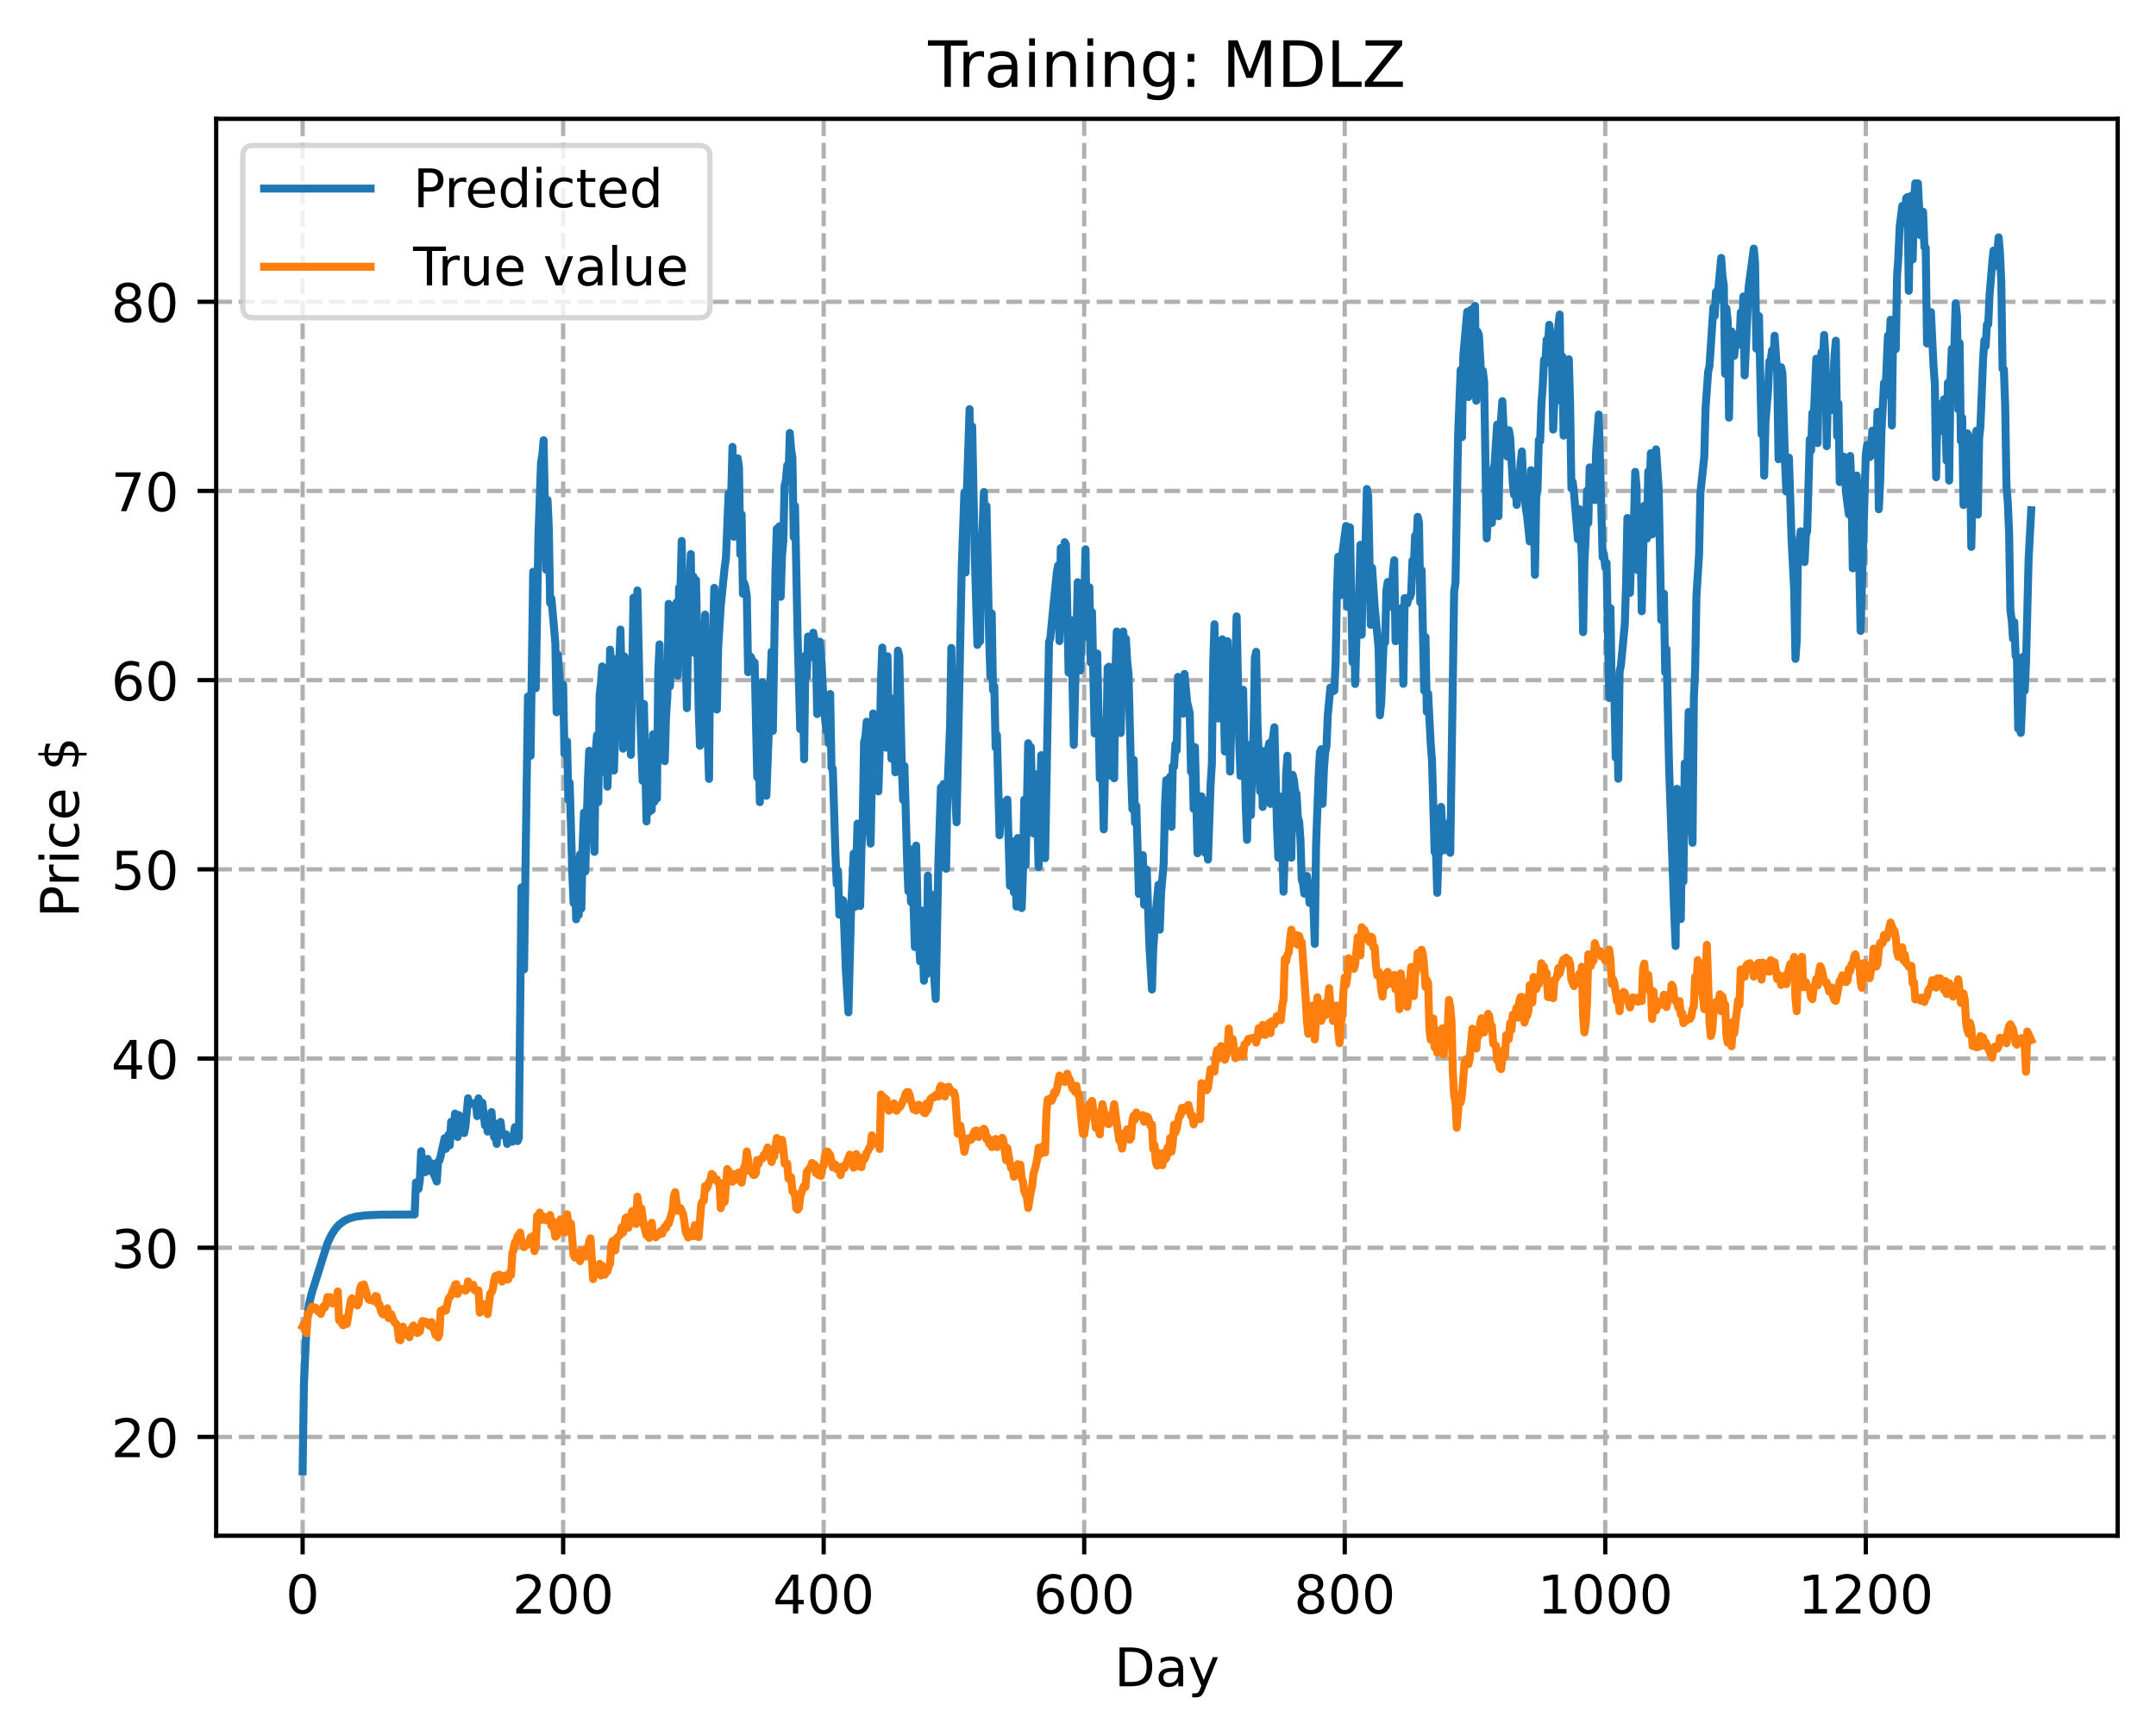 <?xml version="1.0" encoding="utf-8" standalone="no"?>
<!DOCTYPE svg PUBLIC "-//W3C//DTD SVG 1.1//EN"
  "http://www.w3.org/Graphics/SVG/1.1/DTD/svg11.dtd">
<!-- Created with matplotlib (https://matplotlib.org/) -->
<svg height="325.986pt" version="1.1" viewBox="0 0 404.923 325.986" width="404.923pt" xmlns="http://www.w3.org/2000/svg" xmlns:xlink="http://www.w3.org/1999/xlink">
 <defs>
  <style type="text/css">
*{stroke-linecap:butt;stroke-linejoin:round;}
  </style>
 </defs>
 <g id="figure_1">
  <g id="patch_1">
   <path d="M 0 325.986 
L 404.923 325.986 
L 404.923 0 
L 0 0 
z
" style="fill:#ffffff;"/>
  </g>
  <g id="axes_1">
   <g id="patch_2">
    <path d="M 40.603 288.43 
L 397.723 288.43 
L 397.723 22.318 
L 40.603 22.318 
z
" style="fill:#ffffff;"/>
   </g>
   <g id="matplotlib.axis_1">
    <g id="xtick_1">
     <g id="line2d_1">
      <path clip-path="url(#pc76f4edfe0)" d="M 56.836 288.43 
L 56.836 22.318 
" style="fill:none;stroke:#b0b0b0;stroke-dasharray:2.96,1.28;stroke-dashoffset:0;stroke-width:0.8;"/>
     </g>
     <g id="line2d_2">
      <defs>
       <path d="M 0 0 
L 0 3.5 
" id="m3a0508f970" style="stroke:#000000;stroke-width:0.8;"/>
      </defs>
      <g>
       <use style="stroke:#000000;stroke-width:0.8;" x="56.836" xlink:href="#m3a0508f970" y="288.43"/>
      </g>
     </g>
     <g id="text_1">
      <!-- 0 -->
      <defs>
       <path d="M 31.781 66.406 
Q 24.172 66.406 20.328 58.906 
Q 16.5 51.422 16.5 36.375 
Q 16.5 21.391 20.328 13.891 
Q 24.172 6.391 31.781 6.391 
Q 39.453 6.391 43.281 13.891 
Q 47.125 21.391 47.125 36.375 
Q 47.125 51.422 43.281 58.906 
Q 39.453 66.406 31.781 66.406 
z
M 31.781 74.219 
Q 44.047 74.219 50.516 64.516 
Q 56.984 54.828 56.984 36.375 
Q 56.984 17.969 50.516 8.266 
Q 44.047 -1.422 31.781 -1.422 
Q 19.531 -1.422 13.062 8.266 
Q 6.594 17.969 6.594 36.375 
Q 6.594 54.828 13.062 64.516 
Q 19.531 74.219 31.781 74.219 
z
" id="DejaVuSans-48"/>
      </defs>
      <g transform="translate(53.655 303.029)scale(0.1 -0.1)">
       <use xlink:href="#DejaVuSans-48"/>
      </g>
     </g>
    </g>
    <g id="xtick_2">
     <g id="line2d_3">
      <path clip-path="url(#pc76f4edfe0)" d="M 105.766 288.43 
L 105.766 22.318 
" style="fill:none;stroke:#b0b0b0;stroke-dasharray:2.96,1.28;stroke-dashoffset:0;stroke-width:0.8;"/>
     </g>
     <g id="line2d_4">
      <g>
       <use style="stroke:#000000;stroke-width:0.8;" x="105.766" xlink:href="#m3a0508f970" y="288.43"/>
      </g>
     </g>
     <g id="text_2">
      <!-- 200 -->
      <defs>
       <path d="M 19.188 8.297 
L 53.609 8.297 
L 53.609 0 
L 7.328 0 
L 7.328 8.297 
Q 12.938 14.109 22.625 23.891 
Q 32.328 33.688 34.812 36.531 
Q 39.547 41.844 41.422 45.531 
Q 43.312 49.219 43.312 52.781 
Q 43.312 58.594 39.234 62.25 
Q 35.156 65.922 28.609 65.922 
Q 23.969 65.922 18.812 64.312 
Q 13.672 62.703 7.812 59.422 
L 7.812 69.391 
Q 13.766 71.781 18.938 73 
Q 24.125 74.219 28.422 74.219 
Q 39.75 74.219 46.484 68.547 
Q 53.219 62.891 53.219 53.422 
Q 53.219 48.922 51.531 44.891 
Q 49.859 40.875 45.406 35.406 
Q 44.188 33.984 37.641 27.219 
Q 31.109 20.453 19.188 8.297 
z
" id="DejaVuSans-50"/>
      </defs>
      <g transform="translate(96.223 303.029)scale(0.1 -0.1)">
       <use xlink:href="#DejaVuSans-50"/>
       <use x="63.623" xlink:href="#DejaVuSans-48"/>
       <use x="127.246" xlink:href="#DejaVuSans-48"/>
      </g>
     </g>
    </g>
    <g id="xtick_3">
     <g id="line2d_5">
      <path clip-path="url(#pc76f4edfe0)" d="M 154.697 288.43 
L 154.697 22.318 
" style="fill:none;stroke:#b0b0b0;stroke-dasharray:2.96,1.28;stroke-dashoffset:0;stroke-width:0.8;"/>
     </g>
     <g id="line2d_6">
      <g>
       <use style="stroke:#000000;stroke-width:0.8;" x="154.697" xlink:href="#m3a0508f970" y="288.43"/>
      </g>
     </g>
     <g id="text_3">
      <!-- 400 -->
      <defs>
       <path d="M 37.797 64.312 
L 12.891 25.391 
L 37.797 25.391 
z
M 35.203 72.906 
L 47.609 72.906 
L 47.609 25.391 
L 58.016 25.391 
L 58.016 17.188 
L 47.609 17.188 
L 47.609 0 
L 37.797 0 
L 37.797 17.188 
L 4.891 17.188 
L 4.891 26.703 
z
" id="DejaVuSans-52"/>
      </defs>
      <g transform="translate(145.153 303.029)scale(0.1 -0.1)">
       <use xlink:href="#DejaVuSans-52"/>
       <use x="63.623" xlink:href="#DejaVuSans-48"/>
       <use x="127.246" xlink:href="#DejaVuSans-48"/>
      </g>
     </g>
    </g>
    <g id="xtick_4">
     <g id="line2d_7">
      <path clip-path="url(#pc76f4edfe0)" d="M 203.628 288.43 
L 203.628 22.318 
" style="fill:none;stroke:#b0b0b0;stroke-dasharray:2.96,1.28;stroke-dashoffset:0;stroke-width:0.8;"/>
     </g>
     <g id="line2d_8">
      <g>
       <use style="stroke:#000000;stroke-width:0.8;" x="203.628" xlink:href="#m3a0508f970" y="288.43"/>
      </g>
     </g>
     <g id="text_4">
      <!-- 600 -->
      <defs>
       <path d="M 33.016 40.375 
Q 26.375 40.375 22.484 35.828 
Q 18.609 31.297 18.609 23.391 
Q 18.609 15.531 22.484 10.953 
Q 26.375 6.391 33.016 6.391 
Q 39.656 6.391 43.531 10.953 
Q 47.406 15.531 47.406 23.391 
Q 47.406 31.297 43.531 35.828 
Q 39.656 40.375 33.016 40.375 
z
M 52.594 71.297 
L 52.594 62.312 
Q 48.875 64.062 45.094 64.984 
Q 41.312 65.922 37.594 65.922 
Q 27.828 65.922 22.672 59.328 
Q 17.531 52.734 16.797 39.406 
Q 19.672 43.656 24.016 45.922 
Q 28.375 48.188 33.594 48.188 
Q 44.578 48.188 50.953 41.516 
Q 57.328 34.859 57.328 23.391 
Q 57.328 12.156 50.688 5.359 
Q 44.047 -1.422 33.016 -1.422 
Q 20.359 -1.422 13.672 8.266 
Q 6.984 17.969 6.984 36.375 
Q 6.984 53.656 15.188 63.938 
Q 23.391 74.219 37.203 74.219 
Q 40.922 74.219 44.703 73.484 
Q 48.484 72.75 52.594 71.297 
z
" id="DejaVuSans-54"/>
      </defs>
      <g transform="translate(194.084 303.029)scale(0.1 -0.1)">
       <use xlink:href="#DejaVuSans-54"/>
       <use x="63.623" xlink:href="#DejaVuSans-48"/>
       <use x="127.246" xlink:href="#DejaVuSans-48"/>
      </g>
     </g>
    </g>
    <g id="xtick_5">
     <g id="line2d_9">
      <path clip-path="url(#pc76f4edfe0)" d="M 252.558 288.43 
L 252.558 22.318 
" style="fill:none;stroke:#b0b0b0;stroke-dasharray:2.96,1.28;stroke-dashoffset:0;stroke-width:0.8;"/>
     </g>
     <g id="line2d_10">
      <g>
       <use style="stroke:#000000;stroke-width:0.8;" x="252.558" xlink:href="#m3a0508f970" y="288.43"/>
      </g>
     </g>
     <g id="text_5">
      <!-- 800 -->
      <defs>
       <path d="M 31.781 34.625 
Q 24.75 34.625 20.719 30.859 
Q 16.703 27.094 16.703 20.516 
Q 16.703 13.922 20.719 10.156 
Q 24.75 6.391 31.781 6.391 
Q 38.812 6.391 42.859 10.172 
Q 46.922 13.969 46.922 20.516 
Q 46.922 27.094 42.891 30.859 
Q 38.875 34.625 31.781 34.625 
z
M 21.922 38.812 
Q 15.578 40.375 12.031 44.719 
Q 8.5 49.078 8.5 55.328 
Q 8.5 64.062 14.719 69.141 
Q 20.953 74.219 31.781 74.219 
Q 42.672 74.219 48.875 69.141 
Q 55.078 64.062 55.078 55.328 
Q 55.078 49.078 51.531 44.719 
Q 48 40.375 41.703 38.812 
Q 48.828 37.156 52.797 32.312 
Q 56.781 27.484 56.781 20.516 
Q 56.781 9.906 50.312 4.234 
Q 43.844 -1.422 31.781 -1.422 
Q 19.734 -1.422 13.25 4.234 
Q 6.781 9.906 6.781 20.516 
Q 6.781 27.484 10.781 32.312 
Q 14.797 37.156 21.922 38.812 
z
M 18.312 54.391 
Q 18.312 48.734 21.844 45.562 
Q 25.391 42.391 31.781 42.391 
Q 38.141 42.391 41.719 45.562 
Q 45.312 48.734 45.312 54.391 
Q 45.312 60.062 41.719 63.234 
Q 38.141 66.406 31.781 66.406 
Q 25.391 66.406 21.844 63.234 
Q 18.312 60.062 18.312 54.391 
z
" id="DejaVuSans-56"/>
      </defs>
      <g transform="translate(243.015 303.029)scale(0.1 -0.1)">
       <use xlink:href="#DejaVuSans-56"/>
       <use x="63.623" xlink:href="#DejaVuSans-48"/>
       <use x="127.246" xlink:href="#DejaVuSans-48"/>
      </g>
     </g>
    </g>
    <g id="xtick_6">
     <g id="line2d_11">
      <path clip-path="url(#pc76f4edfe0)" d="M 301.489 288.43 
L 301.489 22.318 
" style="fill:none;stroke:#b0b0b0;stroke-dasharray:2.96,1.28;stroke-dashoffset:0;stroke-width:0.8;"/>
     </g>
     <g id="line2d_12">
      <g>
       <use style="stroke:#000000;stroke-width:0.8;" x="301.489" xlink:href="#m3a0508f970" y="288.43"/>
      </g>
     </g>
     <g id="text_6">
      <!-- 1000 -->
      <defs>
       <path d="M 12.406 8.297 
L 28.516 8.297 
L 28.516 63.922 
L 10.984 60.406 
L 10.984 69.391 
L 28.422 72.906 
L 38.281 72.906 
L 38.281 8.297 
L 54.391 8.297 
L 54.391 0 
L 12.406 0 
z
" id="DejaVuSans-49"/>
      </defs>
      <g transform="translate(288.764 303.029)scale(0.1 -0.1)">
       <use xlink:href="#DejaVuSans-49"/>
       <use x="63.623" xlink:href="#DejaVuSans-48"/>
       <use x="127.246" xlink:href="#DejaVuSans-48"/>
       <use x="190.869" xlink:href="#DejaVuSans-48"/>
      </g>
     </g>
    </g>
    <g id="xtick_7">
     <g id="line2d_13">
      <path clip-path="url(#pc76f4edfe0)" d="M 350.419 288.43 
L 350.419 22.318 
" style="fill:none;stroke:#b0b0b0;stroke-dasharray:2.96,1.28;stroke-dashoffset:0;stroke-width:0.8;"/>
     </g>
     <g id="line2d_14">
      <g>
       <use style="stroke:#000000;stroke-width:0.8;" x="350.419" xlink:href="#m3a0508f970" y="288.43"/>
      </g>
     </g>
     <g id="text_7">
      <!-- 1200 -->
      <g transform="translate(337.694 303.029)scale(0.1 -0.1)">
       <use xlink:href="#DejaVuSans-49"/>
       <use x="63.623" xlink:href="#DejaVuSans-50"/>
       <use x="127.246" xlink:href="#DejaVuSans-48"/>
       <use x="190.869" xlink:href="#DejaVuSans-48"/>
      </g>
     </g>
    </g>
    <g id="text_8">
     <!-- Day -->
     <defs>
      <path d="M 19.672 64.797 
L 19.672 8.109 
L 31.594 8.109 
Q 46.688 8.109 53.688 14.938 
Q 60.688 21.781 60.688 36.531 
Q 60.688 51.172 53.688 57.984 
Q 46.688 64.797 31.594 64.797 
z
M 9.812 72.906 
L 30.078 72.906 
Q 51.266 72.906 61.172 64.094 
Q 71.094 55.281 71.094 36.531 
Q 71.094 17.672 61.125 8.828 
Q 51.172 0 30.078 0 
L 9.812 0 
z
" id="DejaVuSans-68"/>
      <path d="M 34.281 27.484 
Q 23.391 27.484 19.188 25 
Q 14.984 22.516 14.984 16.5 
Q 14.984 11.719 18.141 8.906 
Q 21.297 6.109 26.703 6.109 
Q 34.188 6.109 38.703 11.406 
Q 43.219 16.703 43.219 25.484 
L 43.219 27.484 
z
M 52.203 31.203 
L 52.203 0 
L 43.219 0 
L 43.219 8.297 
Q 40.141 3.328 35.547 0.953 
Q 30.953 -1.422 24.312 -1.422 
Q 15.922 -1.422 10.953 3.297 
Q 6 8.016 6 15.922 
Q 6 25.141 12.172 29.828 
Q 18.359 34.516 30.609 34.516 
L 43.219 34.516 
L 43.219 35.406 
Q 43.219 41.609 39.141 45 
Q 35.062 48.391 27.688 48.391 
Q 23 48.391 18.547 47.266 
Q 14.109 46.141 10.016 43.891 
L 10.016 52.203 
Q 14.938 54.109 19.578 55.047 
Q 24.219 56 28.609 56 
Q 40.484 56 46.344 49.844 
Q 52.203 43.703 52.203 31.203 
z
" id="DejaVuSans-97"/>
      <path d="M 32.172 -5.078 
Q 28.375 -14.844 24.75 -17.812 
Q 21.141 -20.797 15.094 -20.797 
L 7.906 -20.797 
L 7.906 -13.281 
L 13.188 -13.281 
Q 16.891 -13.281 18.938 -11.516 
Q 21 -9.766 23.484 -3.219 
L 25.094 0.875 
L 2.984 54.688 
L 12.5 54.688 
L 29.594 11.922 
L 46.688 54.688 
L 56.203 54.688 
z
" id="DejaVuSans-121"/>
     </defs>
     <g transform="translate(209.29 316.707)scale(0.1 -0.1)">
      <use xlink:href="#DejaVuSans-68"/>
      <use x="77.002" xlink:href="#DejaVuSans-97"/>
      <use x="138.281" xlink:href="#DejaVuSans-121"/>
     </g>
    </g>
   </g>
   <g id="matplotlib.axis_2">
    <g id="ytick_1">
     <g id="line2d_15">
      <path clip-path="url(#pc76f4edfe0)" d="M 40.603 269.876 
L 397.723 269.876 
" style="fill:none;stroke:#b0b0b0;stroke-dasharray:2.96,1.28;stroke-dashoffset:0;stroke-width:0.8;"/>
     </g>
     <g id="line2d_16">
      <defs>
       <path d="M 0 0 
L -3.5 0 
" id="m5504acf305" style="stroke:#000000;stroke-width:0.8;"/>
      </defs>
      <g>
       <use style="stroke:#000000;stroke-width:0.8;" x="40.603" xlink:href="#m5504acf305" y="269.876"/>
      </g>
     </g>
     <g id="text_9">
      <!-- 20 -->
      <g transform="translate(20.878 273.675)scale(0.1 -0.1)">
       <use xlink:href="#DejaVuSans-50"/>
       <use x="63.623" xlink:href="#DejaVuSans-48"/>
      </g>
     </g>
    </g>
    <g id="ytick_2">
     <g id="line2d_17">
      <path clip-path="url(#pc76f4edfe0)" d="M 40.603 234.342 
L 397.723 234.342 
" style="fill:none;stroke:#b0b0b0;stroke-dasharray:2.96,1.28;stroke-dashoffset:0;stroke-width:0.8;"/>
     </g>
     <g id="line2d_18">
      <g>
       <use style="stroke:#000000;stroke-width:0.8;" x="40.603" xlink:href="#m5504acf305" y="234.342"/>
      </g>
     </g>
     <g id="text_10">
      <!-- 30 -->
      <defs>
       <path d="M 40.578 39.312 
Q 47.656 37.797 51.625 33 
Q 55.609 28.219 55.609 21.188 
Q 55.609 10.406 48.188 4.484 
Q 40.766 -1.422 27.094 -1.422 
Q 22.516 -1.422 17.656 -0.516 
Q 12.797 0.391 7.625 2.203 
L 7.625 11.719 
Q 11.719 9.328 16.594 8.109 
Q 21.484 6.891 26.812 6.891 
Q 36.078 6.891 40.938 10.547 
Q 45.797 14.203 45.797 21.188 
Q 45.797 27.641 41.281 31.266 
Q 36.766 34.906 28.719 34.906 
L 20.219 34.906 
L 20.219 43.016 
L 29.109 43.016 
Q 36.375 43.016 40.234 45.922 
Q 44.094 48.828 44.094 54.297 
Q 44.094 59.906 40.109 62.906 
Q 36.141 65.922 28.719 65.922 
Q 24.656 65.922 20.016 65.031 
Q 15.375 64.156 9.812 62.312 
L 9.812 71.094 
Q 15.438 72.656 20.344 73.438 
Q 25.25 74.219 29.594 74.219 
Q 40.828 74.219 47.359 69.109 
Q 53.906 64.016 53.906 55.328 
Q 53.906 49.266 50.438 45.094 
Q 46.969 40.922 40.578 39.312 
z
" id="DejaVuSans-51"/>
      </defs>
      <g transform="translate(20.878 238.142)scale(0.1 -0.1)">
       <use xlink:href="#DejaVuSans-51"/>
       <use x="63.623" xlink:href="#DejaVuSans-48"/>
      </g>
     </g>
    </g>
    <g id="ytick_3">
     <g id="line2d_19">
      <path clip-path="url(#pc76f4edfe0)" d="M 40.603 198.809 
L 397.723 198.809 
" style="fill:none;stroke:#b0b0b0;stroke-dasharray:2.96,1.28;stroke-dashoffset:0;stroke-width:0.8;"/>
     </g>
     <g id="line2d_20">
      <g>
       <use style="stroke:#000000;stroke-width:0.8;" x="40.603" xlink:href="#m5504acf305" y="198.809"/>
      </g>
     </g>
     <g id="text_11">
      <!-- 40 -->
      <g transform="translate(20.878 202.608)scale(0.1 -0.1)">
       <use xlink:href="#DejaVuSans-52"/>
       <use x="63.623" xlink:href="#DejaVuSans-48"/>
      </g>
     </g>
    </g>
    <g id="ytick_4">
     <g id="line2d_21">
      <path clip-path="url(#pc76f4edfe0)" d="M 40.603 163.275 
L 397.723 163.275 
" style="fill:none;stroke:#b0b0b0;stroke-dasharray:2.96,1.28;stroke-dashoffset:0;stroke-width:0.8;"/>
     </g>
     <g id="line2d_22">
      <g>
       <use style="stroke:#000000;stroke-width:0.8;" x="40.603" xlink:href="#m5504acf305" y="163.275"/>
      </g>
     </g>
     <g id="text_12">
      <!-- 50 -->
      <defs>
       <path d="M 10.797 72.906 
L 49.516 72.906 
L 49.516 64.594 
L 19.828 64.594 
L 19.828 46.734 
Q 21.969 47.469 24.109 47.828 
Q 26.266 48.188 28.422 48.188 
Q 40.625 48.188 47.75 41.5 
Q 54.891 34.812 54.891 23.391 
Q 54.891 11.625 47.562 5.094 
Q 40.234 -1.422 26.906 -1.422 
Q 22.312 -1.422 17.547 -0.641 
Q 12.797 0.141 7.719 1.703 
L 7.719 11.625 
Q 12.109 9.234 16.797 8.062 
Q 21.484 6.891 26.703 6.891 
Q 35.156 6.891 40.078 11.328 
Q 45.016 15.766 45.016 23.391 
Q 45.016 31 40.078 35.438 
Q 35.156 39.891 26.703 39.891 
Q 22.75 39.891 18.812 39.016 
Q 14.891 38.141 10.797 36.281 
z
" id="DejaVuSans-53"/>
      </defs>
      <g transform="translate(20.878 167.074)scale(0.1 -0.1)">
       <use xlink:href="#DejaVuSans-53"/>
       <use x="63.623" xlink:href="#DejaVuSans-48"/>
      </g>
     </g>
    </g>
    <g id="ytick_5">
     <g id="line2d_23">
      <path clip-path="url(#pc76f4edfe0)" d="M 40.603 127.742 
L 397.723 127.742 
" style="fill:none;stroke:#b0b0b0;stroke-dasharray:2.96,1.28;stroke-dashoffset:0;stroke-width:0.8;"/>
     </g>
     <g id="line2d_24">
      <g>
       <use style="stroke:#000000;stroke-width:0.8;" x="40.603" xlink:href="#m5504acf305" y="127.742"/>
      </g>
     </g>
     <g id="text_13">
      <!-- 60 -->
      <g transform="translate(20.878 131.541)scale(0.1 -0.1)">
       <use xlink:href="#DejaVuSans-54"/>
       <use x="63.623" xlink:href="#DejaVuSans-48"/>
      </g>
     </g>
    </g>
    <g id="ytick_6">
     <g id="line2d_25">
      <path clip-path="url(#pc76f4edfe0)" d="M 40.603 92.208 
L 397.723 92.208 
" style="fill:none;stroke:#b0b0b0;stroke-dasharray:2.96,1.28;stroke-dashoffset:0;stroke-width:0.8;"/>
     </g>
     <g id="line2d_26">
      <g>
       <use style="stroke:#000000;stroke-width:0.8;" x="40.603" xlink:href="#m5504acf305" y="92.208"/>
      </g>
     </g>
     <g id="text_14">
      <!-- 70 -->
      <defs>
       <path d="M 8.203 72.906 
L 55.078 72.906 
L 55.078 68.703 
L 28.609 0 
L 18.312 0 
L 43.219 64.594 
L 8.203 64.594 
z
" id="DejaVuSans-55"/>
      </defs>
      <g transform="translate(20.878 96.007)scale(0.1 -0.1)">
       <use xlink:href="#DejaVuSans-55"/>
       <use x="63.623" xlink:href="#DejaVuSans-48"/>
      </g>
     </g>
    </g>
    <g id="ytick_7">
     <g id="line2d_27">
      <path clip-path="url(#pc76f4edfe0)" d="M 40.603 56.675 
L 397.723 56.675 
" style="fill:none;stroke:#b0b0b0;stroke-dasharray:2.96,1.28;stroke-dashoffset:0;stroke-width:0.8;"/>
     </g>
     <g id="line2d_28">
      <g>
       <use style="stroke:#000000;stroke-width:0.8;" x="40.603" xlink:href="#m5504acf305" y="56.675"/>
      </g>
     </g>
     <g id="text_15">
      <!-- 80 -->
      <g transform="translate(20.878 60.474)scale(0.1 -0.1)">
       <use xlink:href="#DejaVuSans-56"/>
       <use x="63.623" xlink:href="#DejaVuSans-48"/>
      </g>
     </g>
    </g>
    <g id="text_16">
     <!-- Price $ -->
     <defs>
      <path d="M 19.672 64.797 
L 19.672 37.406 
L 32.078 37.406 
Q 38.969 37.406 42.719 40.969 
Q 46.484 44.531 46.484 51.125 
Q 46.484 57.672 42.719 61.234 
Q 38.969 64.797 32.078 64.797 
z
M 9.812 72.906 
L 32.078 72.906 
Q 44.344 72.906 50.609 67.359 
Q 56.891 61.812 56.891 51.125 
Q 56.891 40.328 50.609 34.812 
Q 44.344 29.297 32.078 29.297 
L 19.672 29.297 
L 19.672 0 
L 9.812 0 
z
" id="DejaVuSans-80"/>
      <path d="M 41.109 46.297 
Q 39.594 47.172 37.812 47.578 
Q 36.031 48 33.891 48 
Q 26.266 48 22.188 43.047 
Q 18.109 38.094 18.109 28.812 
L 18.109 0 
L 9.078 0 
L 9.078 54.688 
L 18.109 54.688 
L 18.109 46.188 
Q 20.953 51.172 25.484 53.578 
Q 30.031 56 36.531 56 
Q 37.453 56 38.578 55.875 
Q 39.703 55.766 41.062 55.516 
z
" id="DejaVuSans-114"/>
      <path d="M 9.422 54.688 
L 18.406 54.688 
L 18.406 0 
L 9.422 0 
z
M 9.422 75.984 
L 18.406 75.984 
L 18.406 64.594 
L 9.422 64.594 
z
" id="DejaVuSans-105"/>
      <path d="M 48.781 52.594 
L 48.781 44.188 
Q 44.969 46.297 41.141 47.344 
Q 37.312 48.391 33.406 48.391 
Q 24.656 48.391 19.812 42.844 
Q 14.984 37.312 14.984 27.297 
Q 14.984 17.281 19.812 11.734 
Q 24.656 6.203 33.406 6.203 
Q 37.312 6.203 41.141 7.25 
Q 44.969 8.297 48.781 10.406 
L 48.781 2.094 
Q 45.016 0.344 40.984 -0.531 
Q 36.969 -1.422 32.422 -1.422 
Q 20.062 -1.422 12.781 6.344 
Q 5.516 14.109 5.516 27.297 
Q 5.516 40.672 12.859 48.328 
Q 20.219 56 33.016 56 
Q 37.156 56 41.109 55.141 
Q 45.062 54.297 48.781 52.594 
z
" id="DejaVuSans-99"/>
      <path d="M 56.203 29.594 
L 56.203 25.203 
L 14.891 25.203 
Q 15.484 15.922 20.484 11.062 
Q 25.484 6.203 34.422 6.203 
Q 39.594 6.203 44.453 7.469 
Q 49.312 8.734 54.109 11.281 
L 54.109 2.781 
Q 49.266 0.734 44.188 -0.344 
Q 39.109 -1.422 33.891 -1.422 
Q 20.797 -1.422 13.156 6.188 
Q 5.516 13.812 5.516 26.812 
Q 5.516 40.234 12.766 48.109 
Q 20.016 56 32.328 56 
Q 43.359 56 49.781 48.891 
Q 56.203 41.797 56.203 29.594 
z
M 47.219 32.234 
Q 47.125 39.594 43.094 43.984 
Q 39.062 48.391 32.422 48.391 
Q 24.906 48.391 20.391 44.141 
Q 15.875 39.891 15.188 32.172 
z
" id="DejaVuSans-101"/>
      <path id="DejaVuSans-32"/>
      <path d="M 33.797 -14.703 
L 28.906 -14.703 
L 28.859 0 
Q 23.734 0.094 18.609 1.188 
Q 13.484 2.297 8.297 4.5 
L 8.297 13.281 
Q 13.281 10.156 18.375 8.562 
Q 23.484 6.984 28.906 6.938 
L 28.906 29.203 
Q 18.109 30.953 13.203 35.156 
Q 8.297 39.359 8.297 46.688 
Q 8.297 54.641 13.625 59.219 
Q 18.953 63.812 28.906 64.5 
L 28.906 75.984 
L 33.797 75.984 
L 33.797 64.656 
Q 38.328 64.453 42.578 63.688 
Q 46.828 62.938 50.875 61.625 
L 50.875 53.078 
Q 46.828 55.125 42.547 56.25 
Q 38.281 57.375 33.797 57.562 
L 33.797 36.719 
Q 44.875 35.016 50.094 30.609 
Q 55.328 26.219 55.328 18.609 
Q 55.328 10.359 49.781 5.594 
Q 44.234 0.828 33.797 0.094 
z
M 28.906 37.594 
L 28.906 57.625 
Q 23.25 56.984 20.266 54.391 
Q 17.281 51.812 17.281 47.516 
Q 17.281 43.312 20.031 40.969 
Q 22.797 38.625 28.906 37.594 
z
M 33.797 28.219 
L 33.797 7.078 
Q 39.984 7.906 43.141 10.594 
Q 46.297 13.281 46.297 17.672 
Q 46.297 21.969 43.281 24.5 
Q 40.281 27.047 33.797 28.219 
z
" id="DejaVuSans-36"/>
     </defs>
     <g transform="translate(14.798 172.342)rotate(-90)scale(0.1 -0.1)">
      <use xlink:href="#DejaVuSans-80"/>
      <use x="58.553" xlink:href="#DejaVuSans-114"/>
      <use x="99.666" xlink:href="#DejaVuSans-105"/>
      <use x="127.449" xlink:href="#DejaVuSans-99"/>
      <use x="182.43" xlink:href="#DejaVuSans-101"/>
      <use x="243.953" xlink:href="#DejaVuSans-32"/>
      <use x="275.74" xlink:href="#DejaVuSans-36"/>
     </g>
    </g>
   </g>
   <g id="line2d_29">
    <path clip-path="url(#pc76f4edfe0)" d="M 56.836 276.334 
L 57.081 260.035 
L 57.57 248.984 
L 58.059 244.884 
L 58.548 242.873 
L 61.484 233.548 
L 62.218 231.984 
L 62.952 230.832 
L 63.686 230.007 
L 64.665 229.273 
L 65.643 228.819 
L 66.867 228.488 
L 68.579 228.26 
L 71.515 228.129 
L 77.876 228.09 
L 78.121 222.085 
L 78.365 222.043 
L 78.61 223.292 
L 78.855 221.599 
L 79.099 216.212 
L 79.344 218.716 
L 79.833 220.16 
L 80.323 217.66 
L 80.812 219.961 
L 81.056 218.477 
L 81.546 220.641 
L 82.035 221.905 
L 82.28 218.182 
L 82.524 217.963 
L 82.769 217.118 
L 83.503 213.782 
L 83.748 215.769 
L 84.237 213.092 
L 84.482 215.106 
L 84.726 210.682 
L 84.971 210.767 
L 85.216 213.142 
L 85.46 209.138 
L 85.705 212.002 
L 85.95 213.543 
L 86.194 209.433 
L 86.439 212.309 
L 86.928 210.478 
L 87.173 212.814 
L 87.417 211.56 
L 87.907 206.27 
L 88.151 207.183 
L 88.396 207.372 
L 89.13 207.208 
L 89.375 207.089 
L 89.619 209.625 
L 89.864 206.287 
L 90.109 206.927 
L 90.353 207.135 
L 90.598 207.104 
L 91.087 211.358 
L 91.332 210.334 
L 91.577 212.531 
L 91.821 211.657 
L 92.066 211.378 
L 92.311 208.858 
L 92.555 211.921 
L 92.8 213.578 
L 93.044 213.122 
L 93.289 214.846 
L 93.534 211.051 
L 93.778 212.101 
L 94.023 210.706 
L 94.268 213.193 
L 94.512 212.962 
L 95.002 213.021 
L 95.246 214.851 
L 95.491 214.383 
L 96.225 214.426 
L 96.714 211.686 
L 96.959 212.408 
L 97.204 214.318 
L 97.448 213.718 
L 97.938 166.663 
L 98.182 178.165 
L 98.427 182.071 
L 98.916 147.169 
L 99.161 130.806 
L 99.405 138.148 
L 99.65 141.951 
L 100.139 107.384 
L 100.384 121.695 
L 100.629 129.265 
L 101.118 100.756 
L 101.607 86.932 
L 101.852 85.495 
L 102.097 82.674 
L 102.586 107.011 
L 102.831 93.898 
L 103.075 99.118 
L 103.32 113.256 
L 103.565 112.427 
L 104.054 117.875 
L 104.299 120.858 
L 104.543 133.776 
L 104.788 122.97 
L 105.277 129.635 
L 105.522 131.526 
L 105.766 128.593 
L 106.011 141.531 
L 106.256 139.115 
L 106.5 139.241 
L 106.745 150.214 
L 106.99 147.012 
L 107.479 163.781 
L 107.724 169.6 
L 107.968 163.614 
L 108.213 172.658 
L 108.458 161.359 
L 108.702 171.821 
L 108.947 160.448 
L 109.192 170.634 
L 109.436 158.568 
L 109.681 152.6 
L 109.926 163.665 
L 110.415 146.554 
L 110.66 141.001 
L 110.904 152.953 
L 111.149 142.975 
L 111.638 159.996 
L 111.883 141.193 
L 112.127 138.066 
L 112.372 150.627 
L 112.617 130.498 
L 112.861 128.385 
L 113.106 125.161 
L 113.595 145.017 
L 113.84 137.012 
L 114.085 147.747 
L 114.329 140.928 
L 114.574 122.021 
L 114.819 124.77 
L 115.308 144.718 
L 115.553 136.682 
L 115.797 123.763 
L 116.042 125.212 
L 116.287 124.879 
L 116.531 118.232 
L 117.02 140.612 
L 117.265 123.275 
L 117.51 123.863 
L 117.754 137.112 
L 117.999 131.418 
L 118.244 129.314 
L 118.488 141.768 
L 118.978 112.244 
L 119.222 128.091 
L 119.712 110.903 
L 120.201 133.381 
L 120.69 146.648 
L 120.935 132.214 
L 121.424 154.277 
L 121.669 139.474 
L 121.914 152.501 
L 122.158 139.441 
L 122.403 152.153 
L 122.648 137.917 
L 122.892 150.601 
L 123.137 137.748 
L 123.381 149.983 
L 123.626 126.297 
L 123.871 121.025 
L 124.115 135.043 
L 124.36 142.203 
L 124.605 131.734 
L 124.849 142.968 
L 125.094 134.501 
L 125.339 130.757 
L 125.583 113.406 
L 125.828 128.907 
L 126.073 121.647 
L 126.562 116.205 
L 127.051 113.153 
L 127.296 126.908 
L 127.541 110.384 
L 127.785 111.124 
L 128.03 101.594 
L 128.275 117.912 
L 128.519 111.775 
L 129.008 132.998 
L 129.253 117.001 
L 129.742 104.062 
L 129.987 120.697 
L 130.232 108.273 
L 130.476 122.669 
L 130.721 108.929 
L 131.21 132.77 
L 131.455 140.065 
L 131.7 123.198 
L 131.944 137.989 
L 132.189 122.723 
L 132.434 115.435 
L 132.678 131.223 
L 133.168 146.292 
L 133.412 119.213 
L 133.657 132.86 
L 134.146 110.41 
L 134.636 133.264 
L 134.88 121.567 
L 135.369 113.768 
L 136.103 106.559 
L 136.348 104.723 
L 136.837 92.726 
L 137.082 92.956 
L 137.327 92.864 
L 137.571 83.928 
L 137.816 100.803 
L 138.061 94.403 
L 138.305 91.542 
L 138.55 86.067 
L 138.795 87.833 
L 139.039 104.151 
L 139.284 96.604 
L 139.529 111.529 
L 139.773 109.527 
L 140.018 110.341 
L 140.263 112.091 
L 140.507 126.252 
L 140.752 123.212 
L 140.996 123.339 
L 141.486 124.477 
L 141.73 124.425 
L 142.22 145.984 
L 142.464 139.382 
L 142.709 150.655 
L 143.198 128.142 
L 143.443 128.881 
L 143.932 149.459 
L 144.422 136.396 
L 144.911 122.386 
L 145.156 137.267 
L 145.645 107.29 
L 145.89 99.308 
L 146.134 99.756 
L 146.379 98.844 
L 146.624 112.085 
L 146.868 104.402 
L 147.113 101.673 
L 147.357 91.217 
L 147.602 90.227 
L 147.847 87.405 
L 148.091 89.369 
L 148.336 81.318 
L 148.581 84.407 
L 148.825 85.921 
L 149.07 100.9 
L 149.315 95.016 
L 149.804 119.541 
L 150.293 136.948 
L 150.538 128.885 
L 150.783 128.622 
L 151.027 142.596 
L 151.272 123.115 
L 151.517 127.111 
L 151.761 119.546 
L 152.006 122.171 
L 152.251 123.344 
L 152.495 123.414 
L 152.74 118.825 
L 153.229 121.835 
L 153.474 134.107 
L 153.718 130.274 
L 153.963 120.51 
L 154.208 123.047 
L 154.697 132.123 
L 155.186 137.296 
L 155.431 135.899 
L 155.676 139.657 
L 155.92 130.343 
L 156.165 144.168 
L 156.41 144.4 
L 156.899 160.142 
L 157.144 166.039 
L 157.388 163.611 
L 157.633 171.799 
L 157.878 169.098 
L 158.122 168.982 
L 158.367 169.126 
L 158.856 182.191 
L 159.345 190.146 
L 159.835 171.215 
L 160.324 160.322 
L 160.569 170.323 
L 161.058 154.682 
L 161.303 164.716 
L 161.547 170.164 
L 161.792 159.298 
L 162.037 154.019 
L 162.281 139.408 
L 162.526 138.458 
L 162.771 135.547 
L 163.26 153.279 
L 163.505 158.44 
L 163.994 133.996 
L 164.239 148.463 
L 164.728 136.621 
L 164.972 148.63 
L 165.217 140.882 
L 165.462 127.486 
L 165.706 121.62 
L 165.951 136.283 
L 166.196 129.305 
L 166.44 140.426 
L 166.685 123.25 
L 166.93 137.299 
L 167.174 131.037 
L 167.419 142.49 
L 167.664 135.529 
L 167.908 132.451 
L 168.153 145.05 
L 168.398 136.856 
L 168.642 122.184 
L 168.887 123.212 
L 169.376 144.197 
L 169.621 150.237 
L 169.866 143.862 
L 170.355 161.342 
L 170.6 167.377 
L 170.844 159.476 
L 171.089 169.403 
L 171.333 162.673 
L 171.823 177.874 
L 172.067 158.813 
L 172.312 170.364 
L 172.801 180.554 
L 173.046 170.992 
L 173.535 184.199 
L 173.78 175.044 
L 174.025 182.97 
L 174.269 164.442 
L 174.514 175.234 
L 174.759 167.902 
L 175.248 180.404 
L 175.737 187.616 
L 176.227 162.312 
L 176.716 147.893 
L 176.96 159.458 
L 177.205 147.237 
L 177.694 163.164 
L 177.939 148.518 
L 178.428 136.551 
L 178.673 121.698 
L 178.918 136.54 
L 179.407 149.22 
L 179.652 154.435 
L 180.63 106.454 
L 181.12 92.526 
L 181.364 107.513 
L 181.609 91.681 
L 182.098 76.846 
L 182.343 93.088 
L 182.588 80.078 
L 183.077 104.625 
L 183.566 121.122 
L 183.811 103.359 
L 184.055 120.49 
L 184.3 105.484 
L 184.789 92.407 
L 185.034 109.702 
L 185.279 95.038 
L 185.768 119.569 
L 186.013 127.1 
L 186.257 115.205 
L 186.502 129.645 
L 186.747 128.897 
L 186.991 140.391 
L 187.236 138.046 
L 187.725 156.871 
L 187.97 152.549 
L 188.215 151.683 
L 188.459 151.33 
L 188.704 150.601 
L 188.948 150.68 
L 189.193 150.177 
L 189.682 166.379 
L 189.927 160.077 
L 190.172 158.014 
L 190.416 167.606 
L 190.661 161.324 
L 190.906 170.273 
L 191.15 157.385 
L 191.395 168.038 
L 191.64 161.878 
L 191.884 170.544 
L 192.129 163.698 
L 192.374 150.206 
L 192.618 162.546 
L 193.108 139.589 
L 193.352 141.308 
L 193.597 140.3 
L 194.086 156.527 
L 194.331 146.713 
L 194.575 145.446 
L 195.065 162.853 
L 195.554 141.833 
L 195.799 143.675 
L 196.288 161.176 
L 197.022 120.575 
L 197.267 119.837 
L 197.756 114.685 
L 198.49 107.436 
L 198.735 106.195 
L 198.979 120.402 
L 199.224 102.937 
L 199.469 103.232 
L 199.713 118.251 
L 199.958 101.836 
L 200.203 102.324 
L 200.692 126.325 
L 200.936 118.769 
L 201.181 116.473 
L 201.67 139.906 
L 202.404 109.35 
L 202.649 111.941 
L 202.894 125.919 
L 203.138 117.925 
L 203.383 115.198 
L 203.628 113.796 
L 203.872 103.164 
L 204.117 119.639 
L 204.362 112.989 
L 204.606 110.302 
L 204.851 124.447 
L 205.096 114.967 
L 205.585 137.756 
L 205.83 127.972 
L 206.074 122.737 
L 206.563 146.216 
L 206.808 135.49 
L 207.297 155.766 
L 207.542 144.139 
L 207.787 139.178 
L 208.031 125.409 
L 208.276 125.206 
L 208.521 138.619 
L 208.765 145.773 
L 209.01 134.712 
L 209.255 146.172 
L 209.499 125.938 
L 209.744 118.604 
L 209.989 133.843 
L 210.233 126.048 
L 210.478 137.675 
L 210.967 118.607 
L 211.212 124.666 
L 211.457 119.946 
L 211.701 124.241 
L 211.946 126.534 
L 212.435 145.208 
L 212.68 151.95 
L 212.924 142.707 
L 213.169 154.486 
L 213.414 151.349 
L 213.903 167.901 
L 214.148 163.04 
L 214.392 161.105 
L 214.637 160.595 
L 214.882 169.938 
L 215.126 165.464 
L 215.371 163.312 
L 215.86 177.465 
L 216.35 185.851 
L 216.594 178.17 
L 217.084 171.317 
L 217.573 166.164 
L 217.818 174.605 
L 218.062 167.777 
L 218.551 162.197 
L 218.796 151.369 
L 219.041 146.516 
L 219.285 147.391 
L 219.53 146.854 
L 219.775 145.852 
L 220.019 155.289 
L 220.264 143.891 
L 220.509 144.018 
L 220.753 139.735 
L 220.998 140.934 
L 221.243 127.131 
L 221.487 131.289 
L 221.977 133.375 
L 222.221 134.049 
L 222.466 126.574 
L 222.955 131.828 
L 223.445 133.953 
L 223.689 144.935 
L 223.934 141.751 
L 224.179 151.92 
L 224.423 140.317 
L 224.912 160.257 
L 225.157 155.228 
L 225.402 154.26 
L 225.646 149.568 
L 225.891 150.803 
L 226.136 150.326 
L 226.38 160.224 
L 226.625 151.181 
L 226.87 161.447 
L 227.359 147.444 
L 227.604 143.453 
L 227.848 124.991 
L 228.093 117.241 
L 228.338 131.752 
L 228.582 124.683 
L 228.827 134.944 
L 229.072 121.874 
L 229.561 120.068 
L 230.05 141.148 
L 230.295 133.169 
L 230.539 120.424 
L 231.029 144.918 
L 231.273 134.764 
L 231.763 127.343 
L 232.007 124.271 
L 232.252 115.765 
L 232.741 139.364 
L 232.986 145.725 
L 233.231 134.521 
L 233.475 129.547 
L 233.965 151.385 
L 234.209 157.734 
L 234.454 145.774 
L 234.699 139.911 
L 234.943 153.083 
L 235.188 143.274 
L 235.433 137.962 
L 235.677 123.561 
L 235.922 122.415 
L 236.167 135.89 
L 236.656 148.641 
L 236.9 140.959 
L 237.145 151.557 
L 237.39 145.706 
L 237.879 142.018 
L 238.368 139.58 
L 238.613 150.985 
L 238.858 139.542 
L 239.102 138.449 
L 239.347 136.589 
L 239.836 155.363 
L 240.081 161.099 
L 240.326 153.078 
L 240.57 149.623 
L 241.06 167.48 
L 241.304 159.352 
L 241.549 145.415 
L 241.794 141.931 
L 242.038 154.49 
L 242.283 160.995 
L 242.527 161.098 
L 242.772 145.527 
L 243.017 146.545 
L 243.261 148.67 
L 243.506 149.068 
L 243.751 153.534 
L 243.995 154.268 
L 244.24 157.666 
L 244.485 165.213 
L 244.729 165.954 
L 244.974 167.84 
L 245.219 165.417 
L 245.463 164.517 
L 245.708 166.352 
L 245.953 169.585 
L 246.197 169.365 
L 246.442 167.389 
L 246.687 170.539 
L 246.931 177.282 
L 247.176 158.611 
L 247.665 145.378 
L 247.91 141.205 
L 248.155 140.701 
L 248.399 150.975 
L 248.644 144.549 
L 248.888 141.331 
L 249.133 140.122 
L 249.378 134.285 
L 249.867 129.114 
L 250.112 129.614 
L 250.356 129.842 
L 250.601 129.693 
L 250.846 124.582 
L 251.09 111.386 
L 251.335 104.55 
L 251.58 110.079 
L 251.824 111.766 
L 252.069 104.291 
L 252.803 98.784 
L 253.048 113.994 
L 253.292 100.334 
L 253.537 99.048 
L 254.026 124.369 
L 254.271 114.503 
L 254.515 128.463 
L 254.76 119.492 
L 255.005 115.287 
L 255.249 113.25 
L 255.494 102.325 
L 255.739 119.224 
L 255.983 105.706 
L 256.228 103.252 
L 256.473 101.962 
L 256.717 91.844 
L 256.962 93.124 
L 257.451 117.354 
L 257.696 106.638 
L 258.185 114.08 
L 258.919 121.754 
L 259.164 134.334 
L 259.409 131.936 
L 259.898 119.638 
L 260.143 120.673 
L 260.387 110.861 
L 260.632 109.304 
L 260.876 110.473 
L 261.121 113.909 
L 261.366 112.012 
L 261.61 107.584 
L 261.855 105.229 
L 262.1 120.43 
L 262.344 119.6 
L 262.589 116.293 
L 263.078 114.911 
L 263.323 114.108 
L 263.568 128.434 
L 263.812 112.335 
L 264.057 113.364 
L 264.302 113.347 
L 264.546 112.338 
L 264.791 112.169 
L 265.036 111.4 
L 265.28 105.291 
L 265.525 106.554 
L 265.77 100.617 
L 266.014 102.194 
L 266.259 97.067 
L 266.503 98.14 
L 266.748 113.163 
L 266.993 107.069 
L 267.482 129.715 
L 267.727 119.657 
L 267.971 133.688 
L 268.216 130.24 
L 268.705 139.685 
L 268.95 142.88 
L 269.439 160.032 
L 269.684 159.401 
L 269.929 167.689 
L 270.173 160.184 
L 270.418 160.091 
L 270.663 151.545 
L 270.907 156.618 
L 271.397 159.669 
L 271.641 154.683 
L 271.886 157.709 
L 272.375 160.177 
L 273.109 111.025 
L 273.354 109.552 
L 273.843 81.962 
L 274.332 69.485 
L 274.577 82.1 
L 274.822 66.831 
L 275.556 58.558 
L 275.8 74.569 
L 276.29 58.153 
L 276.534 58.052 
L 276.779 58.08 
L 277.024 57.433 
L 277.268 75.261 
L 277.513 62.297 
L 277.758 62.894 
L 278.247 71.658 
L 278.491 69.631 
L 278.736 71.653 
L 279.225 101.122 
L 279.47 96.807 
L 279.715 97.024 
L 279.959 94.332 
L 280.204 98.206 
L 280.449 88.217 
L 280.693 87.176 
L 281.183 79.744 
L 281.427 96.96 
L 281.672 84.806 
L 281.917 78.595 
L 282.161 75.343 
L 282.406 80.656 
L 282.651 83.203 
L 282.895 81.609 
L 283.14 85.768 
L 283.385 80.798 
L 283.629 82.188 
L 284.118 90.706 
L 284.363 92.923 
L 284.608 89.897 
L 284.852 94.829 
L 285.097 91.663 
L 285.342 91.391 
L 285.586 87.028 
L 285.831 84.794 
L 286.076 90.85 
L 286.565 95.443 
L 286.81 96.958 
L 287.299 101.688 
L 287.544 88.31 
L 287.788 93.735 
L 288.033 93.118 
L 288.278 107.963 
L 288.522 93.439 
L 288.767 91.824 
L 289.012 82.662 
L 289.256 82.86 
L 289.501 75.811 
L 289.746 72.479 
L 289.99 67.596 
L 290.235 68.268 
L 290.479 63.812 
L 290.724 64.7 
L 290.969 61.001 
L 291.213 62.772 
L 291.458 63.587 
L 291.703 80.68 
L 292.192 68.694 
L 292.437 66.314 
L 292.681 61.105 
L 292.926 59.068 
L 293.171 75.324 
L 293.415 66.945 
L 293.66 81.812 
L 294.149 72.237 
L 294.394 69.007 
L 294.639 67.471 
L 294.883 75.698 
L 295.128 91.725 
L 295.373 90.513 
L 295.617 92.56 
L 296.351 101.282 
L 296.596 95.607 
L 297.085 104.401 
L 297.33 118.733 
L 297.574 105.652 
L 297.819 100.655 
L 298.064 92.143 
L 298.308 98.196 
L 298.553 87.782 
L 298.798 91.282 
L 299.287 87.707 
L 299.532 93.926 
L 299.776 84.729 
L 300.266 77.863 
L 301 104.674 
L 301.244 104.092 
L 301.489 106.598 
L 301.734 105.71 
L 302.223 131.089 
L 302.467 114.214 
L 302.712 130.333 
L 302.957 129.724 
L 303.201 130.388 
L 303.446 142.287 
L 303.691 133.633 
L 303.935 146.262 
L 304.18 126.204 
L 304.425 124.993 
L 305.159 117.258 
L 305.403 109.356 
L 305.648 97.284 
L 305.893 97.547 
L 306.137 111.349 
L 306.382 102.957 
L 306.627 99.841 
L 306.871 98.21 
L 307.116 88.62 
L 307.361 91.557 
L 307.605 107.107 
L 307.85 101.05 
L 308.094 99.767 
L 308.339 114.807 
L 308.828 94.978 
L 309.318 101.138 
L 309.562 88.548 
L 309.807 91.599 
L 310.052 85.109 
L 310.296 100.372 
L 310.541 87.599 
L 310.786 90.631 
L 311.03 84.394 
L 311.52 91.776 
L 312.009 116.429 
L 312.254 111.795 
L 312.498 111.501 
L 312.743 126.256 
L 312.988 121.903 
L 313.477 144.24 
L 314.455 171.855 
L 314.7 177.676 
L 314.945 148.147 
L 315.189 161.753 
L 315.679 172.621 
L 315.923 154.443 
L 316.168 165.553 
L 316.413 143.358 
L 316.657 156.156 
L 317.147 133.695 
L 317.391 146.496 
L 317.881 158.292 
L 318.125 131.21 
L 318.37 125.693 
L 318.615 111.864 
L 319.104 104.197 
L 319.349 92.71 
L 320.082 85.774 
L 320.327 76.58 
L 320.816 69.793 
L 321.061 68.769 
L 321.795 57.702 
L 322.04 59.357 
L 322.284 54.842 
L 322.529 56.33 
L 323.263 48.438 
L 323.508 52.006 
L 323.752 53.583 
L 323.997 70.205 
L 324.242 57.929 
L 324.486 60.329 
L 324.731 78.439 
L 324.976 65.807 
L 325.22 62.251 
L 325.465 62.878 
L 325.71 66.823 
L 325.954 64.044 
L 326.199 63.967 
L 326.443 64.081 
L 326.688 64.725 
L 326.933 58.676 
L 327.177 63.928 
L 327.422 55.684 
L 327.667 70.502 
L 328.401 54.036 
L 329.379 46.687 
L 329.624 49.375 
L 329.869 65.487 
L 330.358 59.368 
L 330.847 81.555 
L 331.092 74.63 
L 331.337 89.34 
L 331.581 79.241 
L 332.07 73.227 
L 332.315 67.852 
L 332.56 67.574 
L 332.804 65.805 
L 333.049 68.839 
L 333.294 63.048 
L 333.783 70.137 
L 334.028 86.251 
L 334.272 73.705 
L 334.517 68.965 
L 334.762 70.09 
L 335.251 86.882 
L 335.496 92.329 
L 335.74 90.483 
L 335.985 85.943 
L 336.474 101.282 
L 336.964 110.692 
L 337.208 123.745 
L 337.453 120.168 
L 337.698 102.442 
L 337.942 101.629 
L 338.187 99.778 
L 338.431 103.154 
L 338.676 104.068 
L 338.921 105.557 
L 339.165 100.607 
L 339.41 99.727 
L 339.899 82.519 
L 340.144 84.627 
L 340.389 77.557 
L 340.633 78.741 
L 341.123 67.367 
L 341.367 83.219 
L 341.612 69.449 
L 341.857 69.857 
L 342.101 66.146 
L 342.346 68.242 
L 342.591 62.909 
L 342.835 66.727 
L 343.08 83.807 
L 343.325 73.237 
L 343.569 74.038 
L 344.058 77.005 
L 344.548 66.814 
L 344.792 63.988 
L 345.037 81.92 
L 345.282 75.796 
L 345.526 90.539 
L 345.771 87.398 
L 346.016 88.347 
L 346.26 85.752 
L 346.75 92.898 
L 347.239 96.61 
L 347.484 85.637 
L 347.728 91.179 
L 347.973 106.745 
L 348.218 93.02 
L 348.462 96.039 
L 348.707 89.317 
L 348.952 93.657 
L 349.441 118.493 
L 350.419 85.348 
L 350.664 83.57 
L 350.909 85.885 
L 351.153 85.855 
L 351.398 85.622 
L 351.643 80.883 
L 352.132 84.358 
L 352.377 85.025 
L 352.621 77.352 
L 352.866 95.641 
L 353.111 90.667 
L 353.355 81.16 
L 353.845 71.936 
L 354.089 74.27 
L 354.579 63.027 
L 354.823 66.069 
L 355.068 60.056 
L 355.313 79.913 
L 355.557 61.48 
L 355.802 62.854 
L 356.046 65.579 
L 356.291 51.788 
L 356.536 48.264 
L 356.78 42.631 
L 357.27 38.669 
L 357.514 39.004 
L 357.759 41.935 
L 358.004 37.221 
L 358.248 37.014 
L 358.493 54.624 
L 358.738 40.806 
L 358.982 36.743 
L 359.227 48.733 
L 359.472 37.858 
L 359.716 34.414 
L 359.961 34.54 
L 360.206 34.431 
L 360.695 44.192 
L 360.94 40.918 
L 361.184 39.772 
L 361.429 46.411 
L 361.674 46.552 
L 361.918 64.508 
L 362.407 59.133 
L 362.652 58.609 
L 363.141 68.792 
L 363.386 72.128 
L 363.631 89.634 
L 363.875 77.266 
L 364.12 75.906 
L 364.365 80.308 
L 364.609 77.851 
L 364.854 80.991 
L 365.099 74.992 
L 365.343 78.37 
L 365.588 86.512 
L 365.833 71.908 
L 366.077 90.257 
L 366.322 71.414 
L 366.567 65.521 
L 366.811 72.826 
L 367.301 56.955 
L 367.545 59.367 
L 367.79 76.887 
L 368.034 64.418 
L 368.279 82.823 
L 368.524 78.437 
L 368.768 94.849 
L 369.013 89.614 
L 369.258 89.31 
L 369.502 81.398 
L 369.992 86.342 
L 370.236 102.717 
L 370.481 90.742 
L 370.726 91.092 
L 370.97 81.922 
L 371.215 80.889 
L 371.46 96.655 
L 371.704 82.397 
L 371.949 80.014 
L 372.438 67.714 
L 372.683 63.942 
L 372.928 65.034 
L 373.172 60.914 
L 373.417 60.909 
L 373.662 55.421 
L 374.151 49.604 
L 374.395 47.067 
L 374.885 49.942 
L 375.374 44.575 
L 375.619 47.529 
L 375.863 52.862 
L 376.108 69.28 
L 376.353 69.381 
L 376.597 76.186 
L 376.842 91.261 
L 377.087 94.305 
L 377.331 100 
L 377.576 114.573 
L 377.821 116.383 
L 378.065 119.947 
L 378.31 116.841 
L 378.555 123.177 
L 378.799 123.363 
L 379.044 136.867 
L 379.289 135.902 
L 379.533 137.652 
L 379.778 132.094 
L 380.022 123.314 
L 380.267 129.711 
L 380.512 124.515 
L 381.001 104.882 
L 381.49 95.828 
L 381.49 95.828 
" style="fill:none;stroke:#1f77b4;stroke-linecap:square;stroke-width:1.5;"/>
   </g>
   <g id="line2d_30">
    <path clip-path="url(#pc76f4edfe0)" d="M 56.836 249.124 
L 57.081 248.627 
L 57.57 250.403 
L 57.814 246.779 
L 58.059 246.566 
L 58.548 245.393 
L 58.793 245.464 
L 59.038 245.82 
L 59.282 245.606 
L 59.527 245.855 
L 59.772 246.317 
L 60.016 246.317 
L 60.261 246.779 
L 60.75 245.358 
L 60.995 245.606 
L 61.24 244.967 
L 61.484 243.617 
L 61.729 243.936 
L 61.974 243.617 
L 62.218 244.079 
L 62.463 244.825 
L 62.708 244.434 
L 62.952 243.688 
L 63.197 244.079 
L 63.441 242.551 
L 63.686 247.987 
L 63.931 247.454 
L 64.175 248.485 
L 64.42 248.911 
L 64.665 247.632 
L 65.154 248.662 
L 65.888 244.221 
L 66.133 243.83 
L 66.377 244.15 
L 66.622 244.789 
L 67.111 245.18 
L 67.356 244.825 
L 67.601 242.089 
L 67.845 241.413 
L 68.09 242.053 
L 68.335 241.236 
L 69.069 243.723 
L 69.313 244.114 
L 70.047 244.221 
L 70.292 244.398 
L 70.536 243.403 
L 70.781 243.51 
L 71.026 244.967 
L 71.27 245.002 
L 71.515 246.139 
L 71.76 246.672 
L 72.004 246.886 
L 72.249 246.424 
L 72.494 246.601 
L 72.738 245.713 
L 72.983 247.561 
L 73.472 246.815 
L 73.962 248.165 
L 74.451 248.698 
L 74.696 249.48 
L 74.94 251.612 
L 75.185 251.718 
L 75.674 249.16 
L 75.919 250.19 
L 76.163 250.652 
L 76.408 249.906 
L 76.653 250.297 
L 76.897 251.15 
L 77.142 249.764 
L 77.631 248.947 
L 77.876 249.728 
L 78.121 249.444 
L 78.365 250.368 
L 78.855 250.048 
L 79.099 248.769 
L 79.344 248.094 
L 79.589 248.414 
L 79.833 248.2 
L 80.078 248.414 
L 80.323 248.378 
L 80.567 248.947 
L 80.812 248.769 
L 81.056 248.307 
L 81.301 249.409 
L 81.546 249.728 
L 81.79 250.723 
L 82.035 250.83 
L 82.28 251.185 
L 82.524 250.51 
L 82.769 246.175 
L 83.014 246.282 
L 83.258 245.926 
L 83.503 246.211 
L 83.748 246.139 
L 84.237 243.901 
L 84.726 243.297 
L 84.971 242.479 
L 85.216 242.089 
L 85.46 241.271 
L 85.705 241.165 
L 85.95 243.013 
L 86.194 242.195 
L 86.439 242.053 
L 86.684 242.231 
L 87.173 242.053 
L 87.417 242.408 
L 87.662 242.195 
L 87.907 240.667 
L 88.151 241.875 
L 88.641 241.449 
L 88.885 241.307 
L 89.13 242.302 
L 89.375 242.337 
L 89.619 242.586 
L 89.864 242.337 
L 90.109 246.53 
L 90.353 245.997 
L 90.598 245.145 
L 90.843 244.931 
L 91.087 245.642 
L 91.332 245.82 
L 91.577 246.815 
L 92.066 242.977 
L 92.311 242.728 
L 92.555 242.124 
L 92.8 240.49 
L 93.044 239.637 
L 93.534 239.495 
L 93.778 239.388 
L 94.268 240.703 
L 94.512 239.779 
L 94.757 239.601 
L 95.246 240.347 
L 95.491 240.241 
L 95.736 238.997 
L 95.98 239.459 
L 96.225 235.302 
L 96.47 234.769 
L 96.714 233.312 
L 96.959 233.099 
L 97.204 232.175 
L 97.448 231.926 
L 97.693 231.5 
L 97.938 233.312 
L 98.182 233.383 
L 98.427 234.236 
L 98.672 233.809 
L 98.916 233.88 
L 99.405 233.134 
L 99.65 232.388 
L 99.895 233.667 
L 100.139 232.104 
L 100.384 234.982 
L 100.629 233.987 
L 100.873 228.373 
L 101.118 228.906 
L 101.363 227.733 
L 101.607 229.154 
L 101.852 228.373 
L 102.097 228.835 
L 102.341 228.586 
L 102.586 229.19 
L 102.831 229.154 
L 103.075 229.297 
L 103.32 228.195 
L 103.565 230.256 
L 103.809 229.332 
L 104.299 232.281 
L 104.543 232.104 
L 104.788 231.393 
L 105.277 229.012 
L 105.522 229.154 
L 105.766 229.012 
L 106.011 231.5 
L 106.256 230.789 
L 106.5 228.053 
L 106.745 229.972 
L 106.99 230.967 
L 107.234 229.794 
L 107.724 235.764 
L 107.968 236.19 
L 108.213 235.266 
L 108.947 236.865 
L 109.192 234.84 
L 109.436 235.835 
L 109.681 235.053 
L 109.926 236.012 
L 110.17 234.449 
L 110.415 235.017 
L 110.66 233.134 
L 110.904 232.566 
L 111.393 240.241 
L 111.638 238.464 
L 111.883 239.175 
L 112.127 239.246 
L 112.617 237.363 
L 112.861 239.566 
L 113.106 237.718 
L 113.595 239.388 
L 113.84 238.677 
L 114.085 238.784 
L 114.329 237.754 
L 114.574 237.363 
L 114.819 233.774 
L 115.063 233.063 
L 115.308 233.703 
L 115.553 234.84 
L 115.797 232.566 
L 116.531 231.855 
L 116.776 230.505 
L 117.02 231.5 
L 117.51 228.728 
L 117.754 228.621 
L 117.999 230.611 
L 118.244 229.83 
L 118.488 228.266 
L 118.733 227.449 
L 118.978 228.053 
L 119.222 227.733 
L 119.467 229.865 
L 119.712 224.748 
L 119.956 226.667 
L 120.201 227.662 
L 120.446 226.951 
L 120.935 230.185 
L 121.424 231.997 
L 121.669 231.677 
L 121.914 232.495 
L 122.158 230.434 
L 122.403 229.652 
L 122.648 231.819 
L 122.892 231.855 
L 123.137 232.388 
L 123.381 231.855 
L 123.626 231.962 
L 124.115 231.215 
L 124.36 231.713 
L 124.849 230.398 
L 125.094 230.647 
L 125.339 229.758 
L 125.583 229.83 
L 126.317 227.307 
L 126.562 224.642 
L 126.807 223.895 
L 127.296 227.413 
L 127.785 226.88 
L 128.275 227.946 
L 128.519 229.297 
L 128.764 231.322 
L 129.253 232.424 
L 129.498 231.286 
L 130.232 232.175 
L 130.476 230.078 
L 130.721 231.322 
L 131.21 232.352 
L 131.7 226.205 
L 131.944 225.637 
L 132.189 225.494 
L 132.434 222.758 
L 132.678 223.291 
L 132.923 222.794 
L 133.168 221.977 
L 133.412 221.657 
L 133.657 220.484 
L 133.902 220.697 
L 134.146 221.373 
L 134.391 221.586 
L 134.636 221.515 
L 134.88 222.119 
L 135.125 222.119 
L 135.369 226.916 
L 135.614 224.819 
L 135.859 225.921 
L 136.103 225.708 
L 136.593 219.56 
L 137.082 220.271 
L 137.571 221.941 
L 137.816 220.662 
L 138.061 220.52 
L 138.305 221.515 
L 138.55 220.52 
L 138.795 220.2 
L 139.039 221.799 
L 139.284 222.119 
L 139.773 219.169 
L 140.018 218.708 
L 140.263 216.256 
L 140.507 217.677 
L 140.752 219.916 
L 140.996 219.845 
L 141.486 220.662 
L 141.73 220.662 
L 141.975 220.271 
L 142.22 217.855 
L 142.464 218.601 
L 142.709 217.748 
L 143.198 217.57 
L 143.443 216.895 
L 143.688 216.895 
L 144.177 215.51 
L 144.422 217.251 
L 144.666 217.464 
L 144.911 218.246 
L 145.156 217.251 
L 145.4 217.215 
L 145.89 213.733 
L 146.134 215.865 
L 146.379 215.154 
L 146.624 214.088 
L 146.868 214.088 
L 147.113 215.687 
L 147.357 218.53 
L 147.847 218.53 
L 148.091 221.373 
L 148.336 221.515 
L 148.581 221.088 
L 148.825 223.718 
L 149.07 223.931 
L 149.315 224.535 
L 149.559 226.951 
L 149.804 227.2 
L 150.049 226.916 
L 150.293 224.748 
L 150.783 223.256 
L 151.027 222.687 
L 151.272 222.936 
L 151.517 220.093 
L 152.006 219.454 
L 152.251 219.205 
L 152.495 218.423 
L 152.74 219.063 
L 152.984 218.708 
L 153.229 220.307 
L 153.474 220.413 
L 153.718 220.662 
L 153.963 220.022 
L 154.208 220.84 
L 154.452 219.027 
L 154.697 218.956 
L 154.942 217.002 
L 155.186 216.291 
L 155.431 216.291 
L 155.92 216.931 
L 156.41 219.241 
L 156.654 219.241 
L 156.899 218.708 
L 157.144 219.596 
L 157.388 219.205 
L 157.633 219.667 
L 157.878 220.697 
L 158.122 219.098 
L 158.367 219.525 
L 158.612 219.383 
L 159.59 216.86 
L 159.835 217.393 
L 160.324 219.312 
L 160.813 216.753 
L 161.058 217.606 
L 161.303 219.027 
L 161.547 218.53 
L 161.792 219.205 
L 162.037 217.393 
L 162.281 217.819 
L 162.526 217.357 
L 162.771 216.469 
L 163.015 216.185 
L 163.26 215.51 
L 163.505 215.367 
L 163.749 213.235 
L 163.994 214.444 
L 164.239 214.266 
L 164.483 214.337 
L 164.728 214.87 
L 164.972 214.408 
L 165.217 215.794 
L 165.462 205.56 
L 165.706 206.662 
L 165.951 206.058 
L 166.196 207.372 
L 166.44 206.448 
L 166.93 208.616 
L 167.174 207.657 
L 167.419 208.119 
L 167.664 207.976 
L 167.908 207.23 
L 168.153 208.438 
L 168.398 208.616 
L 168.642 207.941 
L 168.887 208.047 
L 169.132 207.763 
L 169.866 206.2 
L 170.11 205.347 
L 170.355 205.098 
L 170.6 205.098 
L 170.844 205.667 
L 171.089 206.804 
L 171.333 207.337 
L 171.578 208.367 
L 171.823 207.87 
L 172.067 208.58 
L 172.312 208.154 
L 172.557 207.479 
L 172.801 207.692 
L 173.046 207.728 
L 173.291 208.652 
L 173.535 208.971 
L 173.78 209.078 
L 174.025 207.23 
L 174.269 208.403 
L 174.759 206.377 
L 175.248 206.022 
L 175.493 206.093 
L 175.737 205.631 
L 175.982 205.88 
L 176.227 205.951 
L 176.471 204.423 
L 176.716 203.926 
L 176.96 205.56 
L 177.205 205.418 
L 177.45 205.951 
L 177.694 204.21 
L 177.939 204.956 
L 178.184 204.103 
L 178.428 204.885 
L 178.673 204.814 
L 178.918 205.276 
L 179.162 205.134 
L 179.407 205.88 
L 179.896 212.951 
L 180.141 211.85 
L 180.386 211.423 
L 181.12 216.327 
L 181.609 213.875 
L 181.854 214.195 
L 182.098 213.733 
L 182.343 214.088 
L 182.588 213.804 
L 182.832 212.88 
L 183.077 212.418 
L 183.321 212.312 
L 183.566 212.454 
L 183.811 213.555 
L 184.055 212.489 
L 184.3 212.773 
L 184.545 212.169 
L 184.789 211.992 
L 185.034 212.347 
L 185.279 213.946 
L 185.523 213.662 
L 185.768 214.799 
L 186.013 214.124 
L 186.257 215.438 
L 186.502 214.692 
L 186.747 214.479 
L 186.991 213.911 
L 187.236 215.438 
L 187.725 214.657 
L 187.97 215.083 
L 188.215 213.697 
L 188.459 214.195 
L 188.948 217.89 
L 189.193 215.616 
L 189.682 218.53 
L 189.927 219.418 
L 190.172 219.169 
L 190.416 221.017 
L 190.661 220.697 
L 190.906 219.241 
L 191.15 218.636 
L 191.395 220.413 
L 191.64 218.743 
L 191.884 221.373 
L 192.129 221.941 
L 192.374 223.753 
L 192.863 224.855 
L 193.108 226.88 
L 193.597 223.895 
L 193.842 222.865 
L 194.086 220.52 
L 194.575 218.814 
L 194.82 217.535 
L 195.065 215.545 
L 195.309 216.824 
L 195.554 216.007 
L 196.043 215.119 
L 196.288 216.469 
L 196.533 208.936 
L 196.777 206.484 
L 197.022 206.768 
L 197.267 206.271 
L 197.511 206.733 
L 197.756 206.2 
L 198.001 205.098 
L 198.245 205.347 
L 198.49 204.601 
L 198.979 202.007 
L 199.224 202.611 
L 199.469 202.362 
L 199.713 202.398 
L 199.958 203.215 
L 200.447 201.651 
L 200.692 202.433 
L 200.936 202.753 
L 201.426 204.459 
L 201.67 204.139 
L 201.915 205.063 
L 202.16 203.926 
L 202.404 205.525 
L 202.649 205.454 
L 203.138 210.641 
L 203.383 212.951 
L 203.628 213.022 
L 204.362 207.692 
L 205.096 206.768 
L 205.83 211.85 
L 206.074 210.215 
L 206.319 212.169 
L 206.563 213.058 
L 206.808 209.042 
L 207.053 207.372 
L 207.787 210.819 
L 208.031 211.068 
L 208.276 211.103 
L 208.521 209.682 
L 208.765 209.398 
L 209.01 208.936 
L 209.255 207.372 
L 209.744 210.961 
L 210.233 214.23 
L 210.478 213.946 
L 210.723 215.723 
L 211.212 212.809 
L 211.457 212.951 
L 211.701 212.098 
L 212.191 214.053 
L 212.435 213.697 
L 212.68 210.393 
L 212.924 209.54 
L 213.169 210.251 
L 213.414 208.936 
L 213.658 209.682 
L 213.903 209.504 
L 214.148 209.575 
L 214.637 209.433 
L 214.882 210.677 
L 215.126 210.464 
L 215.371 209.682 
L 215.616 209.86 
L 216.105 211.459 
L 216.35 211.21 
L 216.594 215.794 
L 216.839 215.083 
L 217.084 218.352 
L 217.328 218.921 
L 217.573 216.576 
L 217.818 218.317 
L 218.062 217.606 
L 218.307 218.85 
L 218.551 216.504 
L 218.796 217.784 
L 219.041 217.499 
L 219.285 215.51 
L 219.53 216.54 
L 219.775 213.733 
L 220.019 216.291 
L 220.264 214.621 
L 220.509 211.246 
L 220.753 212.702 
L 220.998 211.956 
L 221.487 209.469 
L 221.732 209.469 
L 221.977 208.083 
L 222.466 208.047 
L 222.711 208.58 
L 222.955 207.799 
L 223.2 207.514 
L 223.689 209.575 
L 223.934 209.504 
L 224.179 211.174 
L 224.423 210.073 
L 225.157 210.179 
L 225.402 210.179 
L 225.646 203.428 
L 225.891 204.601 
L 226.136 203.606 
L 226.38 203.712 
L 226.625 204.778 
L 226.87 204.316 
L 227.359 200.799 
L 227.604 201.19 
L 228.093 201.261 
L 228.338 198.631 
L 228.582 197.21 
L 228.827 198.809 
L 229.072 197.92 
L 229.316 196.464 
L 229.561 197.707 
L 229.806 198.205 
L 230.05 199.022 
L 230.295 198.311 
L 230.539 197.139 
L 230.784 193.159 
L 231.029 196.357 
L 231.273 195.966 
L 231.518 195.149 
L 232.007 198.738 
L 232.252 198.631 
L 232.741 197.494 
L 232.986 197.53 
L 233.231 197.139 
L 233.475 198.418 
L 233.72 196.179 
L 234.209 195.788 
L 234.454 195.113 
L 235.677 194.865 
L 235.922 195.824 
L 236.167 194.758 
L 236.411 193.088 
L 236.656 193.301 
L 236.9 194.332 
L 237.145 192.484 
L 237.39 193.799 
L 237.634 194.367 
L 238.124 193.123 
L 238.368 192.128 
L 238.613 194.047 
L 238.858 191.809 
L 239.347 192.377 
L 239.836 190.814 
L 240.326 191.595 
L 240.57 191.595 
L 240.815 188.859 
L 241.06 187.793 
L 241.304 180.083 
L 241.549 180.58 
L 241.794 179.301 
L 242.038 178.91 
L 242.527 174.61 
L 242.772 177.098 
L 243.017 176.032 
L 243.261 177.133 
L 243.506 175.605 
L 243.751 177.453 
L 243.995 175.783 
L 244.24 176.778 
L 244.485 176.956 
L 245.219 187.438 
L 245.463 191.844 
L 245.708 194.154 
L 246.197 189.001 
L 246.442 188.859 
L 246.687 190.423 
L 246.931 195.22 
L 247.421 187.296 
L 247.665 189.677 
L 247.91 188.397 
L 248.155 191.738 
L 248.644 189.286 
L 248.888 190.707 
L 249.133 188.184 
L 249.378 188.007 
L 249.622 185.59 
L 249.867 188.682 
L 250.112 188.682 
L 250.356 191.738 
L 250.601 190.707 
L 250.846 191.24 
L 251.09 188.859 
L 251.335 193.585 
L 251.58 195.931 
L 251.824 192.164 
L 252.069 190.956 
L 252.314 186.159 
L 252.558 183.565 
L 252.803 184.951 
L 253.048 183.423 
L 253.292 179.976 
L 253.537 181.042 
L 253.782 180.864 
L 254.026 181.611 
L 254.271 181.966 
L 254.515 181.113 
L 255.005 175.996 
L 255.249 178.412 
L 255.494 179.443 
L 255.739 174.148 
L 255.983 175.605 
L 256.228 174.646 
L 256.962 176.494 
L 257.207 176.92 
L 257.451 175.925 
L 257.696 176.067 
L 257.941 177.915 
L 258.185 177.915 
L 258.43 181.468 
L 258.675 183.21 
L 258.919 182.499 
L 259.164 182.925 
L 259.409 185.875 
L 259.653 187.189 
L 259.898 184.382 
L 260.143 185.235 
L 260.387 182.89 
L 260.632 182.534 
L 260.876 184.773 
L 261.121 184.311 
L 261.61 184.844 
L 261.855 183.103 
L 262.1 185.803 
L 262.344 183.458 
L 262.589 185.093 
L 262.834 189.535 
L 263.078 182.819 
L 263.323 184.489 
L 263.568 184.595 
L 263.812 185.839 
L 264.057 184.666 
L 264.302 189.108 
L 264.791 184.524 
L 265.036 181.611 
L 265.28 183.316 
L 265.525 187.083 
L 265.77 183.032 
L 266.014 182.072 
L 266.259 178.981 
L 266.748 180.793 
L 266.993 178.377 
L 267.237 179.23 
L 267.482 181.611 
L 267.727 185.342 
L 267.971 184.062 
L 268.216 184.631 
L 268.461 193.159 
L 268.705 195.291 
L 269.195 191.276 
L 269.439 196.712 
L 269.684 193.976 
L 269.929 197.707 
L 270.173 193.621 
L 270.418 196.428 
L 270.663 197.636 
L 270.907 193.123 
L 271.152 198.098 
L 271.397 194.012 
L 271.641 194.829 
L 271.886 193.301 
L 272.131 187.793 
L 272.375 189.108 
L 272.62 191.88 
L 272.864 201.545 
L 273.109 205.844 
L 273.354 206.981 
L 273.598 211.814 
L 274.088 205.844 
L 274.332 207.053 
L 274.577 205.56 
L 275.066 199.484 
L 275.311 198.951 
L 275.8 199.875 
L 276.045 198.56 
L 276.534 193.194 
L 276.779 196.357 
L 277.024 196.321 
L 277.268 196.925 
L 277.513 194.083 
L 277.758 194.474 
L 278.002 192.128 
L 278.247 191.24 
L 278.736 193.905 
L 278.981 191.88 
L 279.225 192.875 
L 279.47 190.423 
L 279.715 190.849 
L 279.959 192.981 
L 280.204 192.697 
L 280.449 196.037 
L 280.938 196.357 
L 281.183 199.129 
L 281.427 199.022 
L 281.672 200.55 
L 281.917 200.799 
L 282.406 197.174 
L 282.651 198.382 
L 282.895 194.403 
L 283.14 194.474 
L 283.385 195.149 
L 283.629 192.128 
L 283.874 193.408 
L 284.118 190.565 
L 284.363 191.134 
L 284.852 189.215 
L 285.097 191.134 
L 285.342 188.078 
L 285.586 187.26 
L 285.831 187.225 
L 286.076 187.545 
L 286.32 192.057 
L 286.565 191.027 
L 286.81 190.778 
L 287.054 189.925 
L 287.299 185.022 
L 287.788 188.291 
L 288.033 183.494 
L 288.278 185.768 
L 288.522 185.768 
L 288.767 184.88 
L 289.012 184.844 
L 289.256 183.6 
L 289.501 180.9 
L 289.746 183.174 
L 289.99 181.575 
L 290.235 183.316 
L 290.479 182.748 
L 290.724 187.26 
L 290.969 187.296 
L 291.213 187.189 
L 291.458 186.869 
L 291.703 187.474 
L 291.947 184.062 
L 292.192 183.814 
L 292.437 183.352 
L 292.681 181.824 
L 292.926 182.854 
L 293.415 180.793 
L 293.66 180.189 
L 293.905 180.616 
L 294.149 179.869 
L 294.394 180.864 
L 294.639 180.26 
L 294.883 180.971 
L 295.128 183.991 
L 295.617 185.199 
L 295.862 183.778 
L 296.106 184.453 
L 296.596 182.89 
L 296.84 183.956 
L 297.085 181.575 
L 297.33 190.743 
L 297.574 193.905 
L 297.819 192.235 
L 298.064 188.255 
L 298.308 179.23 
L 298.553 180.651 
L 298.798 181.397 
L 299.042 180.331 
L 299.287 180.438 
L 299.532 177.133 
L 299.776 178.022 
L 300.266 178.91 
L 300.51 178.626 
L 300.755 179.656 
L 301 179.55 
L 301.244 178.981 
L 301.489 180.438 
L 301.734 180.402 
L 301.978 180.58 
L 302.223 178.341 
L 302.467 180.154 
L 302.712 184.809 
L 302.957 183.956 
L 303.201 184.666 
L 303.691 188.042 
L 303.935 187.793 
L 304.18 189.925 
L 304.425 187.189 
L 304.914 186.301 
L 305.159 186.479 
L 305.403 187.651 
L 305.648 187.545 
L 306.137 189.215 
L 306.627 187.331 
L 306.871 187.971 
L 307.116 187.438 
L 307.361 187.402 
L 307.605 188.149 
L 307.85 187.864 
L 308.339 188.007 
L 308.584 181.966 
L 308.828 180.971 
L 309.073 184.773 
L 309.562 183.103 
L 309.807 186.017 
L 310.052 185.875 
L 310.296 191.382 
L 310.541 186.194 
L 310.786 189.25 
L 311.03 189.783 
L 311.275 188.078 
L 311.52 188.468 
L 312.009 188.717 
L 312.254 188.397 
L 312.498 186.834 
L 312.743 187.58 
L 312.988 189.144 
L 313.477 186.727 
L 313.722 187.651 
L 313.966 184.951 
L 314.211 185.377 
L 314.455 187.58 
L 314.7 188.042 
L 314.945 188.113 
L 315.189 189.25 
L 315.434 188.007 
L 315.679 190.529 
L 315.923 190.245 
L 316.168 192.164 
L 316.413 191.524 
L 316.657 191.738 
L 316.902 191.276 
L 317.147 191.24 
L 317.391 191.382 
L 317.636 190.956 
L 317.881 189.535 
L 318.125 189.001 
L 318.37 183.458 
L 318.615 184.951 
L 318.859 180.331 
L 319.104 181.255 
L 320.082 189.535 
L 320.572 177.453 
L 321.061 191.986 
L 321.306 194.58 
L 321.55 193.763 
L 321.795 190.387 
L 322.04 189.748 
L 322.284 188.184 
L 322.529 188.433 
L 322.774 188.22 
L 323.018 186.727 
L 323.263 189.925 
L 323.508 187.154 
L 323.752 188.433 
L 323.997 188.646 
L 324.242 194.403 
L 324.486 195.824 
L 324.731 194.651 
L 324.976 195.149 
L 325.22 196.499 
L 325.465 191.915 
L 325.71 194.083 
L 326.443 187.864 
L 326.688 188.753 
L 326.933 182.072 
L 327.177 183.281 
L 327.422 182.499 
L 327.667 183.458 
L 327.911 181.504 
L 328.156 181.113 
L 328.645 180.9 
L 328.89 182.037 
L 329.135 181.611 
L 329.379 183.423 
L 329.624 181.575 
L 329.869 181.753 
L 330.113 181.042 
L 330.358 180.829 
L 330.847 183.991 
L 331.092 180.793 
L 331.337 181.433 
L 331.581 182.463 
L 331.826 181.397 
L 332.07 180.935 
L 332.315 182.499 
L 332.56 180.331 
L 332.804 181.539 
L 333.049 181.291 
L 333.294 180.722 
L 333.783 183.885 
L 334.028 183.067 
L 334.272 183.6 
L 334.517 184.986 
L 334.762 184.56 
L 335.006 183.316 
L 335.251 184.56 
L 335.496 184.844 
L 335.74 182.925 
L 336.23 181.078 
L 336.474 180.935 
L 336.719 181.078 
L 336.964 179.727 
L 337.208 187.438 
L 337.453 189.925 
L 337.698 181.149 
L 337.942 182.286 
L 338.187 181.433 
L 338.431 179.692 
L 338.676 185.413 
L 339.165 184.453 
L 339.41 185.377 
L 339.899 185.839 
L 340.144 187.331 
L 340.389 187.651 
L 340.633 185.306 
L 340.878 185.128 
L 341.123 183.849 
L 341.367 185.093 
L 341.612 182.641 
L 341.857 181.468 
L 342.101 181.93 
L 342.591 184.24 
L 342.835 184.595 
L 343.08 184.524 
L 343.569 186.265 
L 343.814 185.661 
L 344.058 185.484 
L 344.303 187.154 
L 344.548 187.864 
L 344.792 187.971 
L 345.526 184.204 
L 345.771 183.956 
L 346.016 183.174 
L 346.26 184.382 
L 346.505 183.21 
L 346.75 184.453 
L 346.994 184.098 
L 347.239 181.966 
L 347.484 182.392 
L 347.728 181.113 
L 347.973 181.255 
L 348.218 179.656 
L 348.462 179.23 
L 348.707 180.616 
L 348.952 181.042 
L 349.196 180.935 
L 349.441 184.382 
L 349.686 185.519 
L 349.93 180.935 
L 350.175 180.864 
L 351.153 183.707 
L 351.398 182.25 
L 351.643 181.504 
L 351.887 178.164 
L 352.132 179.23 
L 352.377 181.539 
L 352.621 181.042 
L 352.866 178.448 
L 353.111 177.098 
L 353.355 177.311 
L 353.6 177.098 
L 353.845 175.605 
L 354.334 176.209 
L 354.579 175.392 
L 355.068 173.26 
L 355.557 174.61 
L 355.802 174.788 
L 356.046 176.103 
L 356.291 178.839 
L 356.536 179.727 
L 356.78 178.768 
L 357.025 178.448 
L 357.27 177.915 
L 357.514 180.367 
L 357.759 179.336 
L 358.004 180.935 
L 358.248 181.113 
L 358.493 181.575 
L 358.738 181.397 
L 358.982 181.397 
L 359.227 184.702 
L 359.472 184.453 
L 359.716 187.722 
L 359.961 187.474 
L 360.206 187.438 
L 360.695 187.935 
L 360.94 187.367 
L 361.184 187.971 
L 361.429 188.184 
L 361.674 187.296 
L 361.918 187.118 
L 362.163 185.946 
L 362.652 185.306 
L 362.897 184.098 
L 363.141 185.27 
L 363.386 184.489 
L 363.631 185.484 
L 363.875 183.743 
L 364.12 183.814 
L 364.365 183.743 
L 364.609 184.844 
L 364.854 184.524 
L 365.099 185.946 
L 365.343 184.24 
L 365.588 186.692 
L 365.833 186.443 
L 366.077 184.631 
L 366.322 185.875 
L 366.811 187.189 
L 367.056 186.052 
L 367.545 185.093 
L 367.79 183.92 
L 368.279 188.362 
L 368.524 187.758 
L 368.768 186.585 
L 369.013 187.793 
L 369.258 192.128 
L 369.502 193.55 
L 369.747 194.189 
L 369.992 192.093 
L 370.236 193.017 
L 370.481 196.464 
L 370.726 195.682 
L 371.215 196.712 
L 371.46 195.398 
L 371.704 196.57 
L 371.949 194.58 
L 372.194 195.326 
L 372.438 194.829 
L 372.683 196.392 
L 372.928 195.753 
L 374.151 198.631 
L 374.395 197.032 
L 374.64 196.57 
L 375.129 196.961 
L 375.374 196.464 
L 375.619 194.9 
L 375.863 195.469 
L 376.353 194.9 
L 376.597 194.793 
L 376.842 195.931 
L 377.087 193.656 
L 377.331 192.733 
L 377.576 192.377 
L 378.065 193.301 
L 378.555 195.931 
L 378.799 196.215 
L 379.044 195.184 
L 379.778 194.971 
L 380.267 196.392 
L 380.512 201.296 
L 380.756 193.727 
L 381.49 195.362 
L 381.49 195.362 
" style="fill:none;stroke:#ff7f0e;stroke-linecap:square;stroke-width:1.5;"/>
   </g>
   <g id="patch_3">
    <path d="M 40.603 288.43 
L 40.603 22.318 
" style="fill:none;stroke:#000000;stroke-linecap:square;stroke-linejoin:miter;stroke-width:0.8;"/>
   </g>
   <g id="patch_4">
    <path d="M 397.723 288.43 
L 397.723 22.318 
" style="fill:none;stroke:#000000;stroke-linecap:square;stroke-linejoin:miter;stroke-width:0.8;"/>
   </g>
   <g id="patch_5">
    <path d="M 40.603 288.43 
L 397.723 288.43 
" style="fill:none;stroke:#000000;stroke-linecap:square;stroke-linejoin:miter;stroke-width:0.8;"/>
   </g>
   <g id="patch_6">
    <path d="M 40.603 22.318 
L 397.723 22.318 
" style="fill:none;stroke:#000000;stroke-linecap:square;stroke-linejoin:miter;stroke-width:0.8;"/>
   </g>
   <g id="text_17">
    <!-- Training: MDLZ -->
    <defs>
     <path d="M -0.297 72.906 
L 61.375 72.906 
L 61.375 64.594 
L 35.5 64.594 
L 35.5 0 
L 25.594 0 
L 25.594 64.594 
L -0.297 64.594 
z
" id="DejaVuSans-84"/>
     <path d="M 54.891 33.016 
L 54.891 0 
L 45.906 0 
L 45.906 32.719 
Q 45.906 40.484 42.875 44.328 
Q 39.844 48.188 33.797 48.188 
Q 26.516 48.188 22.312 43.547 
Q 18.109 38.922 18.109 30.906 
L 18.109 0 
L 9.078 0 
L 9.078 54.688 
L 18.109 54.688 
L 18.109 46.188 
Q 21.344 51.125 25.703 53.562 
Q 30.078 56 35.797 56 
Q 45.219 56 50.047 50.172 
Q 54.891 44.344 54.891 33.016 
z
" id="DejaVuSans-110"/>
     <path d="M 45.406 27.984 
Q 45.406 37.75 41.375 43.109 
Q 37.359 48.484 30.078 48.484 
Q 22.859 48.484 18.828 43.109 
Q 14.797 37.75 14.797 27.984 
Q 14.797 18.266 18.828 12.891 
Q 22.859 7.516 30.078 7.516 
Q 37.359 7.516 41.375 12.891 
Q 45.406 18.266 45.406 27.984 
z
M 54.391 6.781 
Q 54.391 -7.172 48.188 -13.984 
Q 42 -20.797 29.203 -20.797 
Q 24.469 -20.797 20.266 -20.094 
Q 16.062 -19.391 12.109 -17.922 
L 12.109 -9.188 
Q 16.062 -11.328 19.922 -12.344 
Q 23.781 -13.375 27.781 -13.375 
Q 36.625 -13.375 41.016 -8.766 
Q 45.406 -4.156 45.406 5.172 
L 45.406 9.625 
Q 42.625 4.781 38.281 2.391 
Q 33.938 0 27.875 0 
Q 17.828 0 11.672 7.656 
Q 5.516 15.328 5.516 27.984 
Q 5.516 40.672 11.672 48.328 
Q 17.828 56 27.875 56 
Q 33.938 56 38.281 53.609 
Q 42.625 51.219 45.406 46.391 
L 45.406 54.688 
L 54.391 54.688 
z
" id="DejaVuSans-103"/>
     <path d="M 11.719 12.406 
L 22.016 12.406 
L 22.016 0 
L 11.719 0 
z
M 11.719 51.703 
L 22.016 51.703 
L 22.016 39.312 
L 11.719 39.312 
z
" id="DejaVuSans-58"/>
     <path d="M 9.812 72.906 
L 24.516 72.906 
L 43.109 23.297 
L 61.812 72.906 
L 76.516 72.906 
L 76.516 0 
L 66.891 0 
L 66.891 64.016 
L 48.094 14.016 
L 38.188 14.016 
L 19.391 64.016 
L 19.391 0 
L 9.812 0 
z
" id="DejaVuSans-77"/>
     <path d="M 9.812 72.906 
L 19.672 72.906 
L 19.672 8.297 
L 55.172 8.297 
L 55.172 0 
L 9.812 0 
z
" id="DejaVuSans-76"/>
     <path d="M 5.609 72.906 
L 62.891 72.906 
L 62.891 65.375 
L 16.797 8.297 
L 64.016 8.297 
L 64.016 0 
L 4.5 0 
L 4.5 7.516 
L 50.594 64.594 
L 5.609 64.594 
z
" id="DejaVuSans-90"/>
    </defs>
    <g transform="translate(174.314 16.318)scale(0.12 -0.12)">
     <use xlink:href="#DejaVuSans-84"/>
     <use x="46.334" xlink:href="#DejaVuSans-114"/>
     <use x="87.447" xlink:href="#DejaVuSans-97"/>
     <use x="148.727" xlink:href="#DejaVuSans-105"/>
     <use x="176.51" xlink:href="#DejaVuSans-110"/>
     <use x="239.889" xlink:href="#DejaVuSans-105"/>
     <use x="267.672" xlink:href="#DejaVuSans-110"/>
     <use x="331.051" xlink:href="#DejaVuSans-103"/>
     <use x="394.527" xlink:href="#DejaVuSans-58"/>
     <use x="428.219" xlink:href="#DejaVuSans-32"/>
     <use x="460.006" xlink:href="#DejaVuSans-77"/>
     <use x="546.285" xlink:href="#DejaVuSans-68"/>
     <use x="623.287" xlink:href="#DejaVuSans-76"/>
     <use x="679" xlink:href="#DejaVuSans-90"/>
    </g>
   </g>
   <g id="legend_1">
    <g id="patch_7">
     <path d="M 47.603 59.674 
L 131.331 59.674 
Q 133.331 59.674 133.331 57.674 
L 133.331 29.318 
Q 133.331 27.318 131.331 27.318 
L 47.603 27.318 
Q 45.603 27.318 45.603 29.318 
L 45.603 57.674 
Q 45.603 59.674 47.603 59.674 
z
" style="fill:#ffffff;opacity:0.8;stroke:#cccccc;stroke-linejoin:miter;"/>
    </g>
    <g id="line2d_31">
     <path d="M 49.603 35.417 
L 69.603 35.417 
" style="fill:none;stroke:#1f77b4;stroke-linecap:square;stroke-width:1.5;"/>
    </g>
    <g id="line2d_32"/>
    <g id="text_18">
     <!-- Predicted -->
     <defs>
      <path d="M 45.406 46.391 
L 45.406 75.984 
L 54.391 75.984 
L 54.391 0 
L 45.406 0 
L 45.406 8.203 
Q 42.578 3.328 38.25 0.953 
Q 33.938 -1.422 27.875 -1.422 
Q 17.969 -1.422 11.734 6.484 
Q 5.516 14.406 5.516 27.297 
Q 5.516 40.188 11.734 48.094 
Q 17.969 56 27.875 56 
Q 33.938 56 38.25 53.625 
Q 42.578 51.266 45.406 46.391 
z
M 14.797 27.297 
Q 14.797 17.391 18.875 11.75 
Q 22.953 6.109 30.078 6.109 
Q 37.203 6.109 41.297 11.75 
Q 45.406 17.391 45.406 27.297 
Q 45.406 37.203 41.297 42.844 
Q 37.203 48.484 30.078 48.484 
Q 22.953 48.484 18.875 42.844 
Q 14.797 37.203 14.797 27.297 
z
" id="DejaVuSans-100"/>
      <path d="M 18.312 70.219 
L 18.312 54.688 
L 36.812 54.688 
L 36.812 47.703 
L 18.312 47.703 
L 18.312 18.016 
Q 18.312 11.328 20.141 9.422 
Q 21.969 7.516 27.594 7.516 
L 36.812 7.516 
L 36.812 0 
L 27.594 0 
Q 17.188 0 13.234 3.875 
Q 9.281 7.766 9.281 18.016 
L 9.281 47.703 
L 2.688 47.703 
L 2.688 54.688 
L 9.281 54.688 
L 9.281 70.219 
z
" id="DejaVuSans-116"/>
     </defs>
     <g transform="translate(77.603 38.917)scale(0.1 -0.1)">
      <use xlink:href="#DejaVuSans-80"/>
      <use x="58.553" xlink:href="#DejaVuSans-114"/>
      <use x="97.416" xlink:href="#DejaVuSans-101"/>
      <use x="158.939" xlink:href="#DejaVuSans-100"/>
      <use x="222.416" xlink:href="#DejaVuSans-105"/>
      <use x="250.199" xlink:href="#DejaVuSans-99"/>
      <use x="305.18" xlink:href="#DejaVuSans-116"/>
      <use x="344.389" xlink:href="#DejaVuSans-101"/>
      <use x="405.912" xlink:href="#DejaVuSans-100"/>
     </g>
    </g>
    <g id="line2d_33">
     <path d="M 49.603 50.095 
L 69.603 50.095 
" style="fill:none;stroke:#ff7f0e;stroke-linecap:square;stroke-width:1.5;"/>
    </g>
    <g id="line2d_34"/>
    <g id="text_19">
     <!-- True value -->
     <defs>
      <path d="M 8.5 21.578 
L 8.5 54.688 
L 17.484 54.688 
L 17.484 21.922 
Q 17.484 14.156 20.5 10.266 
Q 23.531 6.391 29.594 6.391 
Q 36.859 6.391 41.078 11.031 
Q 45.312 15.672 45.312 23.688 
L 45.312 54.688 
L 54.297 54.688 
L 54.297 0 
L 45.312 0 
L 45.312 8.406 
Q 42.047 3.422 37.719 1 
Q 33.406 -1.422 27.688 -1.422 
Q 18.266 -1.422 13.375 4.438 
Q 8.5 10.297 8.5 21.578 
z
M 31.109 56 
z
" id="DejaVuSans-117"/>
      <path d="M 2.984 54.688 
L 12.5 54.688 
L 29.594 8.797 
L 46.688 54.688 
L 56.203 54.688 
L 35.688 0 
L 23.484 0 
z
" id="DejaVuSans-118"/>
      <path d="M 9.422 75.984 
L 18.406 75.984 
L 18.406 0 
L 9.422 0 
z
" id="DejaVuSans-108"/>
     </defs>
     <g transform="translate(77.603 53.595)scale(0.1 -0.1)">
      <use xlink:href="#DejaVuSans-84"/>
      <use x="46.334" xlink:href="#DejaVuSans-114"/>
      <use x="87.447" xlink:href="#DejaVuSans-117"/>
      <use x="150.826" xlink:href="#DejaVuSans-101"/>
      <use x="212.35" xlink:href="#DejaVuSans-32"/>
      <use x="244.137" xlink:href="#DejaVuSans-118"/>
      <use x="303.316" xlink:href="#DejaVuSans-97"/>
      <use x="364.596" xlink:href="#DejaVuSans-108"/>
      <use x="392.379" xlink:href="#DejaVuSans-117"/>
      <use x="455.758" xlink:href="#DejaVuSans-101"/>
     </g>
    </g>
   </g>
  </g>
 </g>
 <defs>
  <clipPath id="pc76f4edfe0">
   <rect height="266.112" width="357.12" x="40.603" y="22.318"/>
  </clipPath>
 </defs>
</svg>
